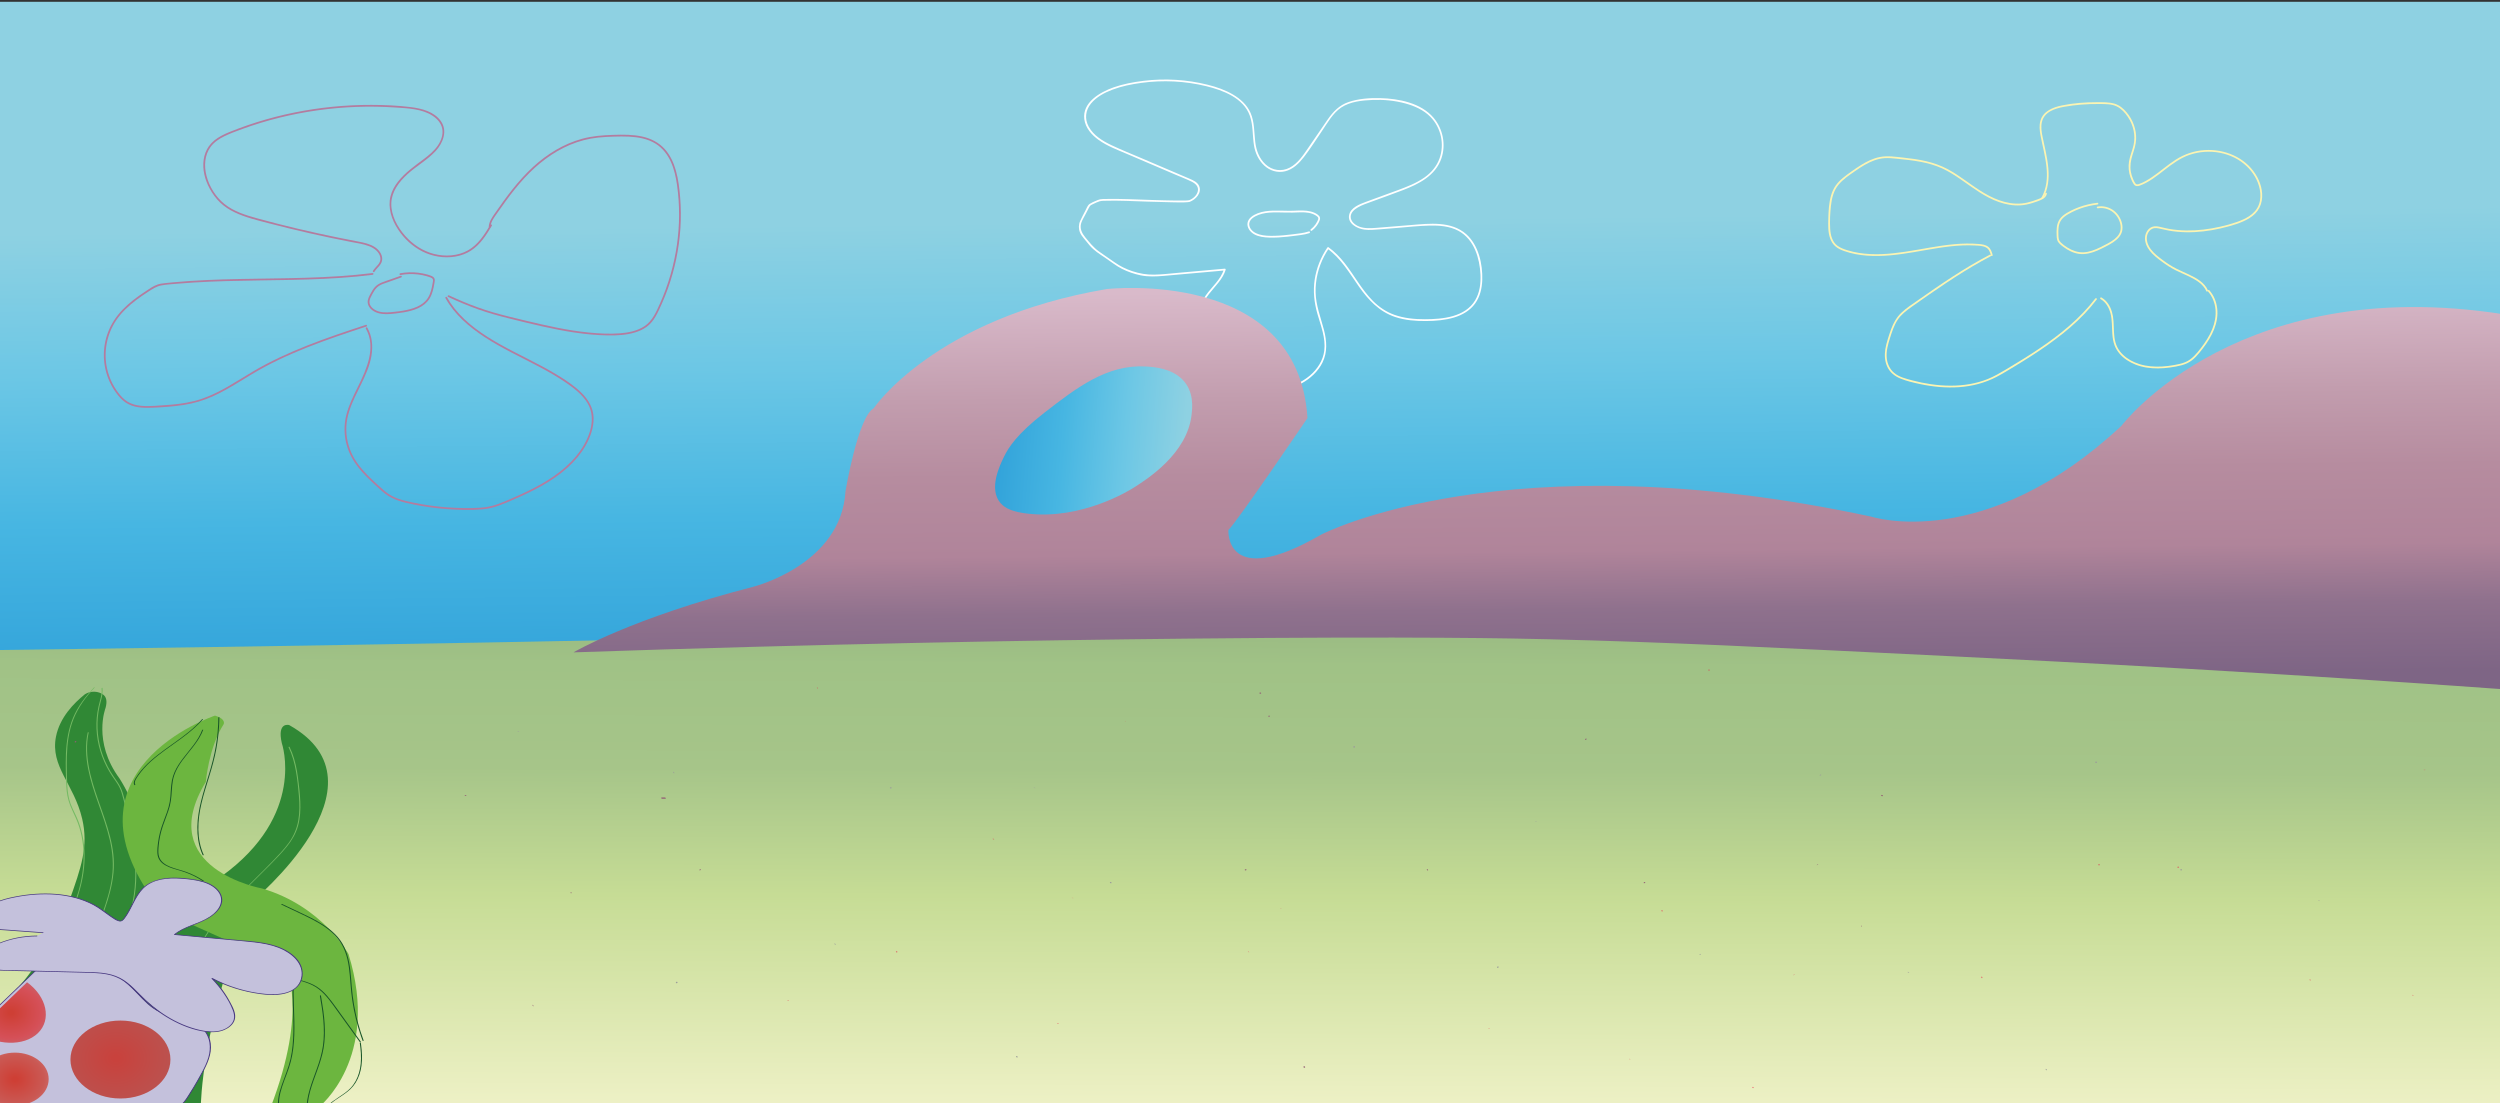 <?xml version="1.0" encoding="utf-8"?>
<!-- Generator: Adobe Illustrator 26.4.1, SVG Export Plug-In . SVG Version: 6.00 Build 0)  -->
<svg version="1.1" id="Capa_1" xmlns="http://www.w3.org/2000/svg" xmlns:xlink="http://www.w3.org/1999/xlink" x="0px" y="0px"
	 viewBox="0 0 7023.86 3100" style="enable-background:new 0 0 7023.86 3100;" xml:space="preserve">
<rect x="0" y="0" width="7023.86" height="3100" fill="#333333" stroke="none"/>
<style type="text/css">
	.st0{fill:#74BA63;}
	.st1{fill:#C3B4CA;}
	.st2{fill:#E61F46;}
	.st3{fill:url(#SVGID_1_);}
	.st4{fill:url(#SVGID_00000123404145402533260180000004315774073141408145_);}
	.st5{fill:#B37C9F;}
	.st6{fill:#FFFFFF;}
	.st7{fill:#FBF4B2;}
	.st8{fill:#FAF4B3;}
	.st9{fill:none;stroke:#FAF4B3;stroke-miterlimit:10;}
	.st10{fill:url(#SVGID_00000044873978523310397300000003970250229639018393_);}
	.st11{fill:url(#SVGID_00000183229735620289374680000014402455863329869979_);}
	.st12{fill:#308835;}
	.st13{fill:#6CB63F;}
	.st14{fill:#175427;}
	.st15{fill:#C4C1DC;}
	.st16{fill:#463780;}
	.st17{fill:url(#SVGID_00000168104430395656696900000016136788112586052483_);}
	.st18{fill:url(#SVGID_00000106115091710460000560000007536376515585041844_);}
	.st19{fill:url(#SVGID_00000180338998906242315400000014905908417194674365_);}
	.st20{fill:#9B9B9A;}
	.st21{fill:#925C74;}
	.st22{opacity:0.47;}
</style>
<g>
	<g>
		<path class="st0" d="M1948.45,1610.64c2.35,10.69,4.69,21.38,7.04,32.07c0.3,1.35,3.2,0.6,2.9-0.78
			c-2.35-10.69-4.69-21.38-7.04-32.07C1951.05,1608.52,1948.14,1609.27,1948.45,1610.64L1948.45,1610.64z"/>
	</g>
</g>
<g>
	<g>
		<path class="st1" d="M2107.7,1779.21c0.54,0,1.64-0.21,1.93-0.74c0.3-0.55-0.26-0.66-0.74-0.66c-0.54,0-1.64,0.21-1.93,0.74
			C2106.67,1779.1,2107.23,1779.21,2107.7,1779.21L2107.7,1779.21z"/>
	</g>
</g>
<g>
	<g>
		<path class="st2" d="M4333.27,1293.47c0.84,0,0.87-0.24,0.08-0.51c-1.08-0.36-2.35-0.56-3.49-0.56c-0.84,0-0.87,0.24-0.08,0.51
			C4330.85,1293.28,4332.13,1293.47,4333.27,1293.47L4333.27,1293.47z"/>
	</g>
</g>
<g>
	<linearGradient id="SVGID_1_" gradientUnits="userSpaceOnUse" x1="3523.82" y1="587.511" x2="3538.071" y2="1871.576">
		<stop  offset="0.024" style="stop-color:#8ED1E2"/>
		<stop  offset="0.336" style="stop-color:#6CC7E5"/>
		<stop  offset="0.662" style="stop-color:#47B6E2"/>
		<stop  offset="1" style="stop-color:#32A3DA"/>
	</linearGradient>
	<path class="st3" d="M7072.43,1932.97c-302.67-20.87-707.68-46.58-1186.1-70.47c-553.92-27.66-1236.07-61.72-2034.59-67.95
		c-726.61-5.67-865.93,17.03-2382.46,47.82c-629.98,12.79-1146.13,19.84-1486.33,23.81c0-620.39,0-1240.78,0-1861.18h7089.49
		C7072.43,647.66,7072.43,1290.31,7072.43,1932.97z"/>
	
		<linearGradient id="SVGID_00000177483711044097457930000015920871179115127223_" gradientUnits="userSpaceOnUse" x1="3531.587" y1="1311.983" x2="3525.099" y2="3225.476">
		<stop  offset="0.024" style="stop-color:#849E76"/>
		<stop  offset="0.291" style="stop-color:#A0C286"/>
		<stop  offset="0.445" style="stop-color:#A6C589"/>
		<stop  offset="0.631" style="stop-color:#C6DC95"/>
		<stop  offset="0.975" style="stop-color:#F2F3CB"/>
	</linearGradient>
	<path style="fill:url(#SVGID_00000177483711044097457930000015920871179115127223_);" d="M7072.43,3100.34H-17.06
		c0-424.65,0-849.3,0-1273.95c323.21-4.07,804.29-10.77,1388.07-21.38c1173.28-21.32,1846.2-41.81,2191.23-48.83
		c806.38-16.42,1975.62-3.19,3510.19,135.58C7072.43,2294.62,7072.43,2697.48,7072.43,3100.34z"/>
	<g>
		<g>
			<path class="st5" d="M1052.19,763.34c7.35-12.2,21.52-19.78,21.68-35.54c0.14-13.8-9.45-26.17-20.5-33.46
				c-14.01-9.24-31.01-12.72-47.23-15.83c-19.04-3.65-38.08-7.32-57.08-11.2c-76.06-15.55-151.78-33.28-226.62-53.94
				c-32.11-8.86-65.62-19.13-91.95-40.4c-24.39-19.7-42.45-48.72-50.29-79.01c-7.08-27.34-5.56-57.98,11.6-81.41
				c9.85-13.45,24-22.65,38.79-29.86c16.13-7.86,33.15-14.08,50-20.21c68.44-24.93,139.58-42.37,211.7-52.49
				c72.52-10.17,146.15-12.84,219.21-7.92c34.88,2.35,74.24,3.61,104.38,23.47c12.87,8.48,23.75,20.75,26.66,36.27
				c3.13,16.63-3.28,33.7-12.58,47.27c-10.03,14.63-24.07,26.24-38.06,36.9c-13.4,10.21-27.19,19.89-40.13,30.69
				c-23.55,19.66-46.61,43.72-54.5,74.26c-8.45,32.7,3.2,66.74,21.31,94.03c17.01,25.64,40.28,47.43,67.82,61.35
				c28.45,14.39,61.21,19.92,92.73,14.61c15.64-2.64,30.84-8.16,44.17-16.82c13.18-8.57,24.27-19.83,33.84-32.22
				c9.21-11.91,17.04-24.78,24.76-37.68c1.66-2.77-2.66-5.28-4.32-2.52c-16.32,27.27-33.95,55.35-62.33,71.47
				c-28.85,16.39-64.81,18.31-96.51,10.14c-31.24-8.06-59.03-26.62-80.32-50.64c-22.05-24.88-39.91-57.56-38.97-91.65
				c0.92-33.17,21.98-60.32,45.51-81.78c25.09-22.89,55.72-39.64,78.86-64.65c20.68-22.36,34.34-56.4,15.03-84
				c-19.03-27.19-54.29-35.84-85.3-39.71c-36.45-4.55-73.47-6.06-110.18-6.16c-36.74-0.1-73.49,1.7-110.06,5.37
				c-71.93,7.23-143.17,21.62-212.13,43.36c-17.25,5.44-34.35,11.33-51.28,17.69c-16.19,6.08-32.62,12.18-47.9,20.34
				c-13.68,7.31-26.14,16.74-35.18,29.47c-7.91,11.14-12.72,24.28-14.62,37.77c-3.93,27.8,3.55,56.57,16.85,80.97
				c7.84,14.38,17.53,27.9,29.35,39.29c11.76,11.34,25.59,20.23,40.28,27.29c31.26,15.03,65.64,23,99.04,31.71
				c37.78,9.86,75.71,19.1,113.79,27.74c37.91,8.6,75.95,16.59,114.11,23.97c17.31,3.35,35.33,5.67,51.84,12.15
				c14.21,5.58,29.28,16.47,31.26,32.84c1.92,15.91-13.6,24.15-20.84,36.16C1046.21,763.58,1050.53,766.1,1052.19,763.34
				L1052.19,763.34z"/>
		</g>
	</g>
	<g>
		<g>
			<path class="st5" d="M1378.09,637.23c0.9-14.31,10.35-26.4,18.25-37.72c7.86-11.27,15.78-22.49,23.88-33.59
				c16.63-22.77,34.08-44.99,53.24-65.72c36.08-39.04,78.7-72.5,127.95-93.23c25.22-10.61,51.81-17.55,79.02-20.46
				c15.12-1.62,30.33-2.25,45.53-2.7c13.46-0.4,26.94-0.59,40.39,0.06c26.28,1.27,53.38,5.83,76,20.04
				c19.41,12.19,33.46,30.71,42.77,51.44c9.23,20.53,13.97,42.85,17.09,65.04c3.91,27.88,5.77,56.05,5.68,84.2
				c-0.18,56.31-8.33,112.51-23.9,166.62c-7.89,27.43-17.67,54.33-29.26,80.42c-10.7,24.08-21.7,50.24-44.61,65.16
				c-20.53,13.37-45.72,18.06-69.78,19.79c-28.6,2.06-57.59,0.47-86.09-2.33c-60.67-5.96-120.24-19.62-179.39-33.87
				c-29.86-7.2-59.79-14.21-89.29-22.8c-28.66-8.35-56.74-18.54-84.27-30.04c-13.43-5.61-26.73-11.54-39.94-17.67
				c-2.9-1.35-5.44,2.96-2.52,4.32c27.42,12.73,55.28,24.55,83.76,34.72c29.34,10.48,59.34,18.73,89.57,26.23
				c60.53,15,121.31,30.18,183.06,39.28c30.67,4.52,61.59,7.49,92.6,7.92c25.82,0.36,52.3-0.81,77.13-8.57
				c11.48-3.59,22.65-8.66,32.31-15.89c10.34-7.74,18.31-17.75,24.73-28.9c7.21-12.53,13.17-25.87,18.93-39.11
				c5.69-13.06,10.95-26.29,15.74-39.7c19.42-54.28,31.27-111.26,34.97-168.8c1.85-28.88,1.64-57.89-0.68-86.74
				c-2.02-25.12-5.04-50.54-11.85-74.86c-6.11-21.78-15.6-42.97-30.65-60.08c-16.63-18.91-39.17-30.49-63.54-35.96
				c-26.87-6.03-54.72-5.7-82.08-4.83c-29.67,0.94-59.22,3.19-87.94,11.14c-51.13,14.14-97.48,42.63-136.47,78.22
				c-42.58,38.87-76.58,85.79-109.33,132.93c-7.57,10.89-15.14,22.42-16,36.03C1372.89,640.45,1377.89,640.43,1378.09,637.23
				L1378.09,637.23z"/>
		</g>
	</g>
	<g>
		<g>
			<path class="st5" d="M1027.83,923.28c29.91,53.07,2.01,114.18-22.26,163.35c-12.87,26.06-26.16,52.41-32.99,80.83
				c-6.67,27.78-6.06,56.92,1.88,84.38c7.99,27.65,23.25,51.94,42.2,73.39c10.03,11.35,20.9,21.93,32,32.23
				c10.77,9.99,21.49,20.29,33.08,29.35c23.61,18.46,52.96,25.08,81.76,30.87c31.3,6.29,63.01,10.58,94.85,12.86
				c32.23,2.31,65.23,3.44,97.45,0.4c15.51-1.46,30.48-4.89,45.13-10.16c14.33-5.16,28.32-11.33,42.29-17.39
				c54.05-23.46,108.21-50.27,152.11-90.29c19.43-17.71,36.81-38.03,49.86-60.92c13.34-23.4,23.06-50.67,22.55-77.89
				c-0.52-28.09-14.78-51.73-34.36-70.97c-20.34-19.99-44.76-36-69.06-50.72c-51.56-31.23-106.82-55.65-159.33-85.16
				c-47.33-26.6-94-57.94-128.11-100.84c-7.87-9.89-14.91-20.43-21.01-31.49c-1.56-2.82-5.88-0.3-4.32,2.52
				c25.42,46.04,66.63,81.02,110.09,109.46c48.53,31.76,101.4,55.92,152.54,83.03c26.05,13.81,51.76,28.4,76.08,45.12
				c22.41,15.41,45.29,32.83,59.78,56.31c30.25,49.03,1.23,110.99-31.88,150.62c-36.75,43.99-86.82,74.28-137.91,98.9
				c-13.43,6.47-27.03,12.59-40.71,18.51c-13.97,6.05-27.96,12.23-42.35,17.24c-15.19,5.29-30.69,8.4-46.74,9.57
				c-15.77,1.15-31.66,1.23-47.47,1.03c-31.98-0.4-63.95-2.81-95.61-7.29c-15.78-2.23-31.49-4.97-47.09-8.2
				c-14.42-2.99-28.9-6.2-42.78-11.2c-14.06-5.06-26.53-12.42-37.91-22.09c-11.24-9.55-22.1-19.65-32.82-29.78
				c-21.08-19.93-41.36-41.45-54.98-67.31c-13.39-25.4-20.02-54.22-18.7-82.93c1.33-28.97,11.57-56.36,23.67-82.4
				c23.04-49.55,55.61-101.19,47.8-158.32c-1.79-13.08-5.94-25.63-12.42-37.13C1030.57,917.95,1026.25,920.47,1027.83,923.28
				L1027.83,923.28z"/>
		</g>
	</g>
	<g>
		<g>
			<path class="st5" d="M1028.1,912.6c-55.35,18.17-110.64,36.65-164.83,58.09c-52.83,20.91-104.6,44.68-153.56,73.61
				c-46.5,27.47-91.51,58.83-143.08,76.28c-28.05,9.49-57.3,13.92-86.71,16.51c-14.52,1.28-29.08,2.24-43.63,3.09
				c-13.37,0.78-26.82,1.26-40.17-0.06c-12.95-1.28-25.94-4.49-37.17-11.24c-11.35-6.81-20.39-16.87-28.17-27.44
				c-14.28-19.4-24.43-41.66-29.74-65.15c-10.58-46.8-1.26-96.98,25.66-136.73c14.94-22.06,34.84-40.53,55.97-56.57
				c10.78-8.18,21.97-15.81,33.37-23.1c11.64-7.45,23.05-15.32,36.87-17.9c14.97-2.79,30.52-3.57,45.68-4.88
				c15.14-1.31,30.3-2.41,45.47-3.35c30.61-1.89,61.25-3.12,91.9-3.99c61.16-1.73,122.35-2.04,183.52-3.36
				c61.03-1.31,122.08-3.62,182.86-9.39c14.88-1.41,29.74-3.04,44.57-4.89c3.15-0.39,3.19-5.4,0-5
				c-61.95,7.73-124.32,11.3-186.69,13.22c-62.32,1.92-124.68,2.23-187.01,3.51c-62.47,1.28-124.96,3.53-187.19,9.37
				c-7.63,0.72-15.25,1.47-22.86,2.31c-6.82,0.76-13.73,1.61-20.27,3.8c-12.83,4.29-24.46,12.94-35.68,20.31
				c-22.64,14.86-44.58,31.26-63.31,50.91c-17.31,18.16-31.25,39.06-40.27,62.53c-8.51,22.15-12.5,46.05-11.8,69.76
				c0.7,23.68,6.09,47.08,15.76,68.7c4.96,11.09,11.08,21.66,18.22,31.48c7.51,10.34,15.99,20.14,26.54,27.49
				c21.81,15.21,49.8,16.18,75.43,15.07c29.61-1.28,59.48-3.3,88.77-7.87c28.29-4.41,55.47-12.56,81.58-24.28
				c25.08-11.26,48.84-25.19,72.3-39.47c24.02-14.62,47.88-29.46,72.65-42.79c25.47-13.7,51.59-26.15,78.1-37.7
				c54.53-23.74,110.67-43.6,167.04-62.46c13.73-4.59,27.47-9.13,41.23-13.64C1032.48,916.43,1031.17,911.6,1028.1,912.6
				L1028.1,912.6z"/>
		</g>
	</g>
	<g>
		<g>
			<path class="st5" d="M1125.93,774.75c-8.96,3.16-17.91,6.32-26.87,9.48c-8.55,3.02-17.21,5.82-25.64,9.16
				c-7.66,3.04-14.63,7.03-20.18,13.21c-5.08,5.66-8.83,12.32-12.4,18.99c-3.94,7.39-8.36,15.43-7.83,24.09
				c0.42,6.8,3.74,12.95,8.41,17.8c11.28,11.71,28.01,15.15,43.68,15.18c8.74,0.02,17.45-0.92,26.12-1.91
				c7.38-0.84,14.75-1.8,22.08-3.03c14.32-2.41,28.6-5.87,41.83-12.01c12.82-5.95,24.26-14.79,31.76-26.91
				c8.17-13.2,11.22-28.68,13.73-43.78c0.65-3.89,1.68-8.19,0.21-12.02c-1.43-3.72-4.67-6.05-8.21-7.58
				c-7.65-3.31-16-5.4-24.15-7.07c-16.96-3.46-34.47-4.32-51.68-2.43c-4.22,0.47-8.42,1.08-12.59,1.86
				c-1.33,0.25-2.08,1.85-1.75,3.08c0.38,1.39,1.74,1.99,3.08,1.75c16.14-3,32.74-3.44,49.04-1.49c8.11,0.97,16.15,2.61,24,4.83
				c3.77,1.07,7.57,2.2,11.21,3.66c2.85,1.14,5.95,2.82,6.63,6.07c0.69,3.31-0.47,7.14-1.02,10.4c-0.61,3.61-1.27,7.21-2.03,10.79
				c-1.51,7.12-3.41,14.25-6.36,20.93c-2.91,6.59-6.77,12.72-11.76,17.94c-4.35,4.55-9.36,8.35-14.78,11.53
				c-11.65,6.85-24.79,10.81-37.94,13.61c-14.33,3.05-29,4.88-43.59,6.12c-15.43,1.31-32.27,1.44-45.99-6.78
				c-5.38-3.22-10.23-7.65-13.01-13.36c-3.08-6.33-2.07-13.14,0.57-19.45c1.54-3.68,3.5-7.19,5.38-10.7
				c1.7-3.15,3.44-6.28,5.38-9.29c3.94-6.11,8.81-11.56,15.14-15.26c7.03-4.1,15.01-6.45,22.65-9.14
				c8.56-3.02,17.13-6.04,25.69-9.06c4.16-1.47,8.33-2.94,12.49-4.41c1.27-0.45,2.12-1.71,1.75-3.08
				C1128.67,775.27,1127.21,774.3,1125.93,774.75L1125.93,774.75z"/>
		</g>
	</g>
	<g>
		<g>
			<g>
				<path class="st6" d="M3342.25,567.3c16.73-6.28,35.14-25.33,26.83-44.61c-4.74-10.99-16.65-16.15-26.94-20.57
					c-14.43-6.21-28.89-12.35-43.34-18.52c-30.27-12.94-60.53-25.88-90.8-38.81c-28.32-12.1-57.07-23.51-84.89-36.71
					c-25.06-11.9-50.78-27.28-64.46-52.4c-11.76-21.6-9.05-45.83,6.45-64.69c15.25-18.54,37.85-30.51,59.94-38.9
					c26.19-9.95,54.25-15.51,81.94-19.27c60.39-8.2,122.48-5.2,181.71,9.23c47.27,11.51,104.99,33.07,122.75,83.2
					c9.5,26.81,7.18,55.84,11.72,83.56c3.44,21.02,13.01,41.54,28.73,56.19c15.83,14.75,37.36,21.43,58.62,16.28
					c22.23-5.38,39.28-22.35,52.82-39.89c18.1-23.46,33.99-48.83,50.73-73.27c15.74-22.99,30.55-50.39,54.31-66.16
					c25.11-16.66,58.95-19.98,88.31-21.18c30.8-1.25,62.02,1.79,91.8,9.88c25.61,6.97,51.08,18.22,69.96,37.36
					c15.16,15.36,25.53,35.02,29.99,56.11c4.26,20.14,2.96,41.37-3.94,60.77c-7.96,22.39-23.38,40.44-42.73,53.93
					c-22.56,15.73-48.5,25.77-74.14,35.25c-30.18,11.16-60.45,22.06-90.62,33.24c-17.21,6.38-41.99,15.87-46.49,36.16
					c-5.43,24.52,22.54,38.93,42.48,41.6c14.18,1.9,28.53,0.46,42.71-0.69c16.29-1.33,32.58-2.65,48.87-3.98
					c30.55-2.49,61.21-5.93,91.86-6.63c27.44-0.63,56.3,1.51,80.94,14.69c21.88,11.7,37.56,31.42,47.21,54.01
					c9.24,21.61,13.7,45.55,14.83,68.95c1.19,24.66-1.98,50.43-14.79,71.99c-28.26,47.57-91.71,53.44-141.55,53.49
					c-28.91,0.03-58.27-2.71-85.66-12.49c-23.08-8.24-43.43-22.08-60.64-39.43c-31.18-31.45-51.82-71.29-79.07-105.87
					c-13.16-16.71-27.93-32.01-45.19-44.51c-1.14-0.83-2.73-0.13-3.42,0.9c-18.26,27.13-30.7,58.04-35.5,90.43
					c-4.83,32.61-1.25,64.54,7.79,96.07c9.58,33.44,23.61,67.8,19.21,103.27c-3.47,27.93-19.75,52.36-40.92,70.25
					c-48.77,41.22-117.82,45.72-176.01,23.65c-60.61-22.98-105.39-74.3-122.12-136.7c-8.44-31.47-12.99-68.98,3.34-98.65
					c13.73-24.96,36.74-43.26,50.84-67.97c3.23-5.67,5.87-11.63,7.8-17.86c0.45-1.45-0.81-3.31-2.41-3.16
					c-44.43,3.95-88.86,7.91-133.3,11.86c-21.66,1.93-43.4,4.53-65.16,4.91c-21.22,0.37-41.31-3.12-61.42-9.77
					c-17.43-5.77-33.98-13.78-48.99-24.39c-15.1-10.68-30.69-20.8-45.62-31.71c-14.98-10.94-25.98-25.04-37.68-39.23
					c-9.29-11.27-15.87-24.54-11.35-39.54c2.43-8.07,7.52-15.97,11.35-23.43c2.59-5.06,5.22-10.09,7.92-15.09
					c1.71-3.18,3.28-6.97,5.56-9.8c2.24-2.77,7.06-4.6,10.43-6.21c5.46-2.6,11.11-5.27,16.91-7.02c3.97-1.2,8.23-1.18,12.42-1.32
					c40.95-1.33,82.18,1.16,123.1,2.41c22.64,0.69,45.28,1.4,67.92,1.8c14.58,0.26,29.44,0.95,43.99-0.33
					C3338.89,567.83,3340.6,567.67,3342.25,567.3c3.14-0.7,1.81-5.53-1.33-4.82c-4.09,0.92-8.74,0.83-13.03,0.94
					c-8.04,0.2-16.09,0.14-24.13,0.05c-22.71-0.26-45.41-0.96-68.11-1.64c-43.6-1.31-87.42-3.83-131.05-2.8
					c-4.64,0.11-9.52,0.06-14.09,1c-4.23,0.88-8.33,2.84-12.28,4.53c-5.63,2.4-11.57,4.82-16.69,8.23
					c-5.89,3.93-8.9,12.84-12.06,18.84c-5.13,9.73-10.25,19.5-14.82,29.51c-4.42,9.68-4.54,21.72-0.57,31.6
					c2.41,6,6.3,11.17,10.35,16.15c5.67,6.98,11.32,14.03,17.14,20.87c11.91,13.98,27.38,23.85,42.56,33.87
					c15.98,10.54,30.64,22.86,47.81,31.54c16.66,8.42,34.87,14.69,53.15,18.44c21.14,4.33,42.88,3.27,64.24,1.49
					c45.79-3.8,91.54-8.13,137.31-12.2c11.48-1.02,22.96-2.04,34.44-3.06c-0.8-1.05-1.61-2.11-2.41-3.16
					c-8.91,28.66-33.45,48.63-50.38,72.41c-9.17,12.88-15.62,26.91-17.93,42.65c-2.41,16.44-1.07,33.32,1.54,49.65
					c10.08,63.16,47.87,120.21,104.48,150.81c55.11,29.78,124.64,35.41,180.62,4.8c24.38-13.33,46.1-33.26,58.54-58.37
					c14.44-29.16,12.13-61.1,4.17-91.8c-9.12-35.19-22.71-68.77-23.46-105.61c-0.71-34.9,7.69-69.76,23.74-100.73
					c4.01-7.74,8.51-15.21,13.37-22.44c-1.14,0.3-2.28,0.6-3.42,0.9c37.83,27.39,61.41,68.24,87.74,105.77
					c26.33,37.52,57.4,70.99,102.04,85.83c28,9.31,57.97,11.67,87.32,11.37c26.32-0.27,53.17-2.28,78.47-9.97
					c23.04-7,44.51-19.3,58.84-39.07c13.91-19.19,19.41-43.04,20.15-66.41c1.42-44.74-10.34-97.59-45-128.51
					c-41.98-37.45-103.4-29.96-155.01-25.76c-32.83,2.67-65.66,5.52-98.51,8.01c-15.57,1.18-32.16,2.09-47.04-3.53
					c-11.57-4.37-24.8-14.72-24.1-28.44c0.61-11.99,10.96-20.21,20.55-25.76c11.75-6.8,24.8-11,37.49-15.66
					c29.52-10.83,59.18-21.34,88.54-32.59c44.95-17.23,91.71-40.72,108.29-89.29c13.18-38.63,4.39-82.83-21.87-113.93
					c-35.4-41.91-97.69-53.99-149.84-55.35c-29.64-0.77-61.43,1.46-89.66,11.17c-25.8,8.88-43.02,27.15-58.26,49.04
					c-18.33,26.33-36.27,52.94-54.4,79.41c-14.32,20.91-29.21,43.76-52.34,55.84c-22.49,11.75-48.81,7.91-67.43-9.11
					c-18.08-16.53-26.47-39.67-29.23-63.48c-3.17-27.32-1.94-55.83-13.23-81.52c-9.81-22.32-28.44-39.15-49.13-51.36
					c-22.04-13.02-46.62-21.45-71.36-27.65c-29.06-7.28-58.83-11.8-88.74-13.65c-30.48-1.89-61.15-0.98-91.46,2.74
					c-28.46,3.49-57.3,8.83-84.38,18.46c-37.55,13.36-87.93,42.07-81.97,89.18c3.11,24.57,20.91,44.58,40.36,58.46
					c24.36,17.38,53.14,27.95,80.47,39.63c30.61,13.09,61.22,26.17,91.83,39.26c15.13,6.47,30.27,12.94,45.4,19.41
					c14.4,6.16,29.21,11.76,43.27,18.67c11,5.41,20.81,14.04,17.52,27.43c-2.89,11.77-13.44,20.82-24.4,24.94
					C3337.94,563.6,3339.23,568.43,3342.25,567.3L3342.25,567.3z"/>
			</g>
		</g>
		<g>
			<g>
				<path class="st6" d="M3685.98,647.94c5.73-4.46,10.74-9.76,14.84-15.75c1.93-2.82,3.63-5.79,5.06-8.89
					c1.61-3.48,3.34-7.28,2.78-11.21c-0.55-3.93-3.49-6.74-6.5-9.03c-2.76-2.1-5.79-3.83-8.96-5.25
					c-6.88-3.07-14.22-4.75-21.68-5.62c-16.38-1.91-32.97,0.19-49.4,0.1c-15.1-0.08-30.19-0.96-45.29-0.5
					c-14.56,0.44-29.37,2.11-43.04,7.37c-6.62,2.55-13.02,5.79-18.49,10.37c-4.97,4.16-9.19,9.81-10.26,16.34
					c-2.18,13.3,7.03,25.57,18.04,31.96c12.98,7.54,28.53,9.2,43.25,9.66c17.05,0.53,34.11-0.7,51.05-2.53
					c8.52-0.92,17.02-1.99,25.53-3.07c8.13-1.03,16.28-2.02,24.3-3.74c3.89-0.84,7.73-1.86,11.5-3.14c3.03-1.03,1.73-5.86-1.33-4.82
					c-7.43,2.52-15.13,4.01-22.88,5.16c-7.93,1.17-15.9,2.11-23.85,3.08c-16.19,1.98-32.44,3.68-48.75,4.09
					c-14.74,0.37-30.13,0.28-44.38-3.96c-11.61-3.46-23.55-10.85-27.04-23.2c-1.55-5.49-0.69-11.04,2.42-15.82
					c3.36-5.17,8.64-8.91,14-11.79c12.01-6.46,25.72-9.25,39.2-10.37c14.34-1.19,28.75-0.64,43.12-0.3
					c7.28,0.17,14.56,0.31,21.84,0.15c8.11-0.17,16.2-0.71,24.31-0.78c14.23-0.12,29.54,1.2,41.78,9.17
					c2.35,1.53,5.33,3.49,6.35,6.23c1.12,3.03-0.92,6.77-2.19,9.46c-2.88,6.05-6.75,11.58-11.4,16.4c-2.32,2.41-4.83,4.63-7.47,6.69
					c-1.07,0.83-0.87,2.66,0,3.54C3683.5,648.99,3684.92,648.77,3685.98,647.94L3685.98,647.94z"/>
			</g>
		</g>
	</g>
	<g>
		<g>
			<g>
				<path class="st7" d="M5739.71,558.18c30.17-54.23,10.47-117.48-1.05-174.01c-2.74-13.43-5-27.69-1.89-41.26
					c3.12-13.63,12.13-23.88,24.18-30.56c11.68-6.48,24.93-9.79,37.97-12.21c16.47-3.06,33.19-5.01,49.88-6.32
					c16.74-1.31,33.54-1.85,50.33-1.61c15.91,0.23,33.61-0.26,48.24,6.94c12.85,6.33,23.2,17.79,31.06,29.55
					c7.67,11.49,13.16,24.34,16,37.87c2.82,13.48,2.89,27.58-0.05,41.05c-3.4,15.63-10.38,30.29-12.85,46.15
					c-2.3,14.7-0.93,29.88,3.92,43.95c2.36,6.84,5.42,13.73,9.46,19.75c3.97,5.92,9.71,6.59,16.15,4.3
					c25.71-9.17,47.71-26.73,69-43.27c22.15-17.21,44.85-34.37,71.71-43.48c54.2-18.37,118.82-7.84,160.69,32.33
					c18.25,17.51,31.87,40.15,36.59,65.15c2.66,14.08,2.35,28.98-2.67,42.52c-4.92,13.26-14.64,23.8-26.22,31.64
					c-11.5,7.78-24.42,13.22-37.51,17.7c-14.54,4.97-29.44,9.01-44.42,12.45c-31.48,7.22-63.76,11.26-96.08,10.72
					c-16.3-0.27-32.59-1.71-48.64-4.58c-7.78-1.39-15.42-3.25-23.1-5.11c-7.21-1.75-14.89-3.15-22.17-0.98
					c-12.78,3.81-20.4,16.4-21.61,29.14c-1.34,14.04,4.74,27.71,13.22,38.56c9.29,11.88,21.43,21.16,33.45,30.1
					c12.41,9.22,25.26,17.75,39.11,24.68c22.03,11.02,46.2,19.07,66.01,34.06c8.67,6.56,15.99,14.69,20.43,24.68
					c1.3,2.93,5.61,0.39,4.32-2.52c-9.68-21.8-31.88-34.11-52.44-43.9c-11.49-5.47-23.22-10.41-34.63-16.05
					c-13.93-6.89-26.88-15.36-39.36-24.59c-12.33-9.11-25.01-18.68-34.2-31.12c-8.75-11.84-14.29-27.53-9.05-42
					c2.28-6.3,6.76-11.91,12.82-14.92c7.56-3.77,16.08-1.97,23.88-0.04c15.55,3.86,31.21,6.75,47.18,8.24
					c32.21,3.01,64.75,0.98,96.6-4.44c16-2.72,31.86-6.32,47.5-10.67c13.94-3.88,27.81-8.21,41.04-14.1
					c12.19-5.42,24.02-12.33,33.47-21.87c9.86-9.95,16.28-22.65,18.58-36.46c4.3-25.86-3.81-52.86-17.75-74.6
					c-30.55-47.65-87.5-70.96-142.91-67.33c-29.02,1.9-56.35,11.19-80.87,26.72c-23.44,14.84-44,33.68-67.01,49.13
					c-11.48,7.71-24,15.42-37.23,19.71c-3.87,1.26-7.06,1.3-9.56-2.33c-2.29-3.32-4.14-7.08-5.82-10.73
					c-3.24-7.04-5.51-14.54-6.81-22.17c-2.73-16-0.11-31.41,4.74-46.71c4.6-14.48,9.49-28.64,10.13-43.97
					c1.15-27.46-8.94-54.64-26.53-75.58c-9.26-11.02-20.55-20.6-34.6-24.63c-15.45-4.43-32.46-3.98-48.39-3.99
					c-33.02-0.04-66.68,2.39-99.06,9.09c-25.02,5.17-52.77,15.95-60.32,43.03c-3.68,13.18-2.23,27.2,0.18,40.47
					c2.7,14.84,6.29,29.52,9.36,44.29c6.14,29.47,11.51,60.17,7.11,90.29c-2.12,14.51-6.67,28.52-13.81,41.34
					C5733.82,558.47,5738.14,560.99,5739.71,558.18L5739.71,558.18z"/>
			</g>
		</g>
		<g>
			<g>
				<path class="st7" d="M5901.63,840.15c15.09,8.91,23.86,24.32,28.07,40.94c4.8,18.96,3.48,38.62,5,57.96
					c0.84,10.65,2.49,21.35,6.33,31.38c3.25,8.5,7.96,16.25,13.86,23.17c11.89,13.96,27.93,24,44.86,30.71
					c19.99,7.93,41.75,10.88,63.16,10.75c11.37-0.07,22.71-1.03,33.97-2.59c11.12-1.54,22.31-3.48,33.14-6.49
					c10.25-2.85,19.83-7.18,28.28-13.69c7.98-6.15,14.76-13.61,21.13-21.37c13.38-16.31,25.89-33.58,35.27-52.54
					c8.83-17.83,14.83-37.21,15.25-57.22c0.4-18.93-4.14-38.1-14.24-54.22c-2.54-4.06-5.43-7.9-8.57-11.5
					c-2.12-2.43-5.64,1.12-3.54,3.54c12.23,14.04,19.29,31.93,20.95,50.41c1.71,19.12-2.11,38.07-9.32,55.76
					c-7.75,19.01-19.21,36.41-31.69,52.62c-12.03,15.62-25.16,31.93-43.88,39.67c-10.04,4.16-20.89,6.29-31.54,8.21
					c-10.95,1.97-21.99,3.37-33.09,4.02c-21.56,1.26-43.53-0.28-64.23-6.74c-17.1-5.33-33.52-14.05-46.46-26.56
					c-6.05-5.85-11.27-12.52-15.19-19.99c-4.7-8.95-7.25-18.88-8.58-28.86c-2.62-19.67-0.88-39.69-4.26-59.28
					c-2.84-16.5-9.32-33.06-21.79-44.69c-3.16-2.94-6.65-5.53-10.36-7.72C5901.37,834.19,5898.85,838.51,5901.63,840.15
					L5901.63,840.15z"/>
			</g>
		</g>
		<g>
			<g>
				<path class="st7" d="M5590.23,715.74c-35.71,18.66-70.27,39.41-104.08,61.3c-33.57,21.74-66.42,44.57-99.16,67.52
					c-15.4,10.79-31.51,21.14-45.14,34.18c-13.42,12.83-22.17,28.57-28.6,45.84c-3.4,9.13-6.39,18.44-9.28,27.75
					c-3.01,9.67-5.7,19.48-7.2,29.51c-2.49,16.7-1.42,33.8,5.97,49.2c7.56,15.77,20.97,26.1,36.91,32.59
					c17.14,6.97,35.66,11.31,53.71,15.18c36.22,7.77,73.58,11.53,110.6,8.94c36.86-2.57,72.68-11.8,105.48-28.96
					c17.11-8.95,33.59-19.15,50.11-29.13c16.05-9.7,31.99-19.56,47.76-29.71c30.94-19.92,61.2-40.98,89.85-64.1
					c27.96-22.57,54.38-47.18,77.71-74.55c5.54-6.5,10.89-13.16,16.07-19.96c1.95-2.56-2.39-5.05-4.32-2.52
					c-21.23,27.87-45.84,53.05-72.21,76.06c-27,23.56-55.87,44.89-85.56,64.91c-30.21,20.37-61.29,39.39-92.61,58
					c-16.73,9.94-33.6,19.83-51.7,27.11c-16.28,6.54-33.29,11.2-50.57,14.23c-35.86,6.27-72.86,5.52-108.81,0.33
					c-17.99-2.6-35.82-6.32-53.39-10.99c-17.06-4.53-36-9.06-49.84-20.63c-12.39-10.36-19.42-25.81-21.04-41.72
					c-1.95-19.17,3.33-38.15,9.1-56.24c5.61-17.56,11.13-35.62,21.41-51.12c10.18-15.36,25.14-26.62,39.99-37.14
					c31.73-22.48,63.64-44.73,96.01-66.28c32.52-21.65,65.64-42.45,99.77-61.47c8.47-4.72,17.01-9.33,25.61-13.82
					C5595.61,718.57,5593.08,714.25,5590.23,715.74L5590.23,715.74z"/>
			</g>
		</g>
		<g>
			<g>
				<path class="st7" d="M5745.66,543.94c-0.93,8.34-11.52,12.57-18.26,15.14c-10.39,3.95-21.02,7.64-31.86,10.13
					c-20.97,4.81-42.73,3.47-63.44-1.92c-41-10.67-75.25-35.45-109.28-59.57c-16.62-11.78-33.46-23.36-51.5-32.89
					c-18.81-9.94-38.79-17.08-59.49-21.92c-21.28-4.98-43-7.8-64.7-10.13c-21.71-2.33-44-5.9-65.68-1.65
					c-19.56,3.83-37.66,12.98-54.41,23.52c-8.5,5.35-16.74,11.1-24.96,16.87c-8.38,5.9-16.74,11.85-24.57,18.47
					c-7.59,6.41-14.64,13.51-20.34,21.68c-5.83,8.36-9.94,17.82-12.76,27.58c-5.94,20.58-7.07,42.78-7.65,64.08
					c-0.51,18.74-1.28,39.11,5.31,56.99c2.98,8.09,7.57,15.56,14.04,21.33c7.33,6.54,16.41,10.62,25.6,13.84
					c40.82,14.34,85.2,15.6,127.92,11.97c45.26-3.84,89.7-13.49,134.52-20.49c23.26-3.63,46.68-6.52,70.22-7.45
					c11.64-0.46,23.31-0.43,34.95,0.22c9.9,0.56,21.27,0.63,30.26,5.35c8.68,4.55,11.63,13.58,14.03,22.45
					c0.84,3.1,5.66,1.79,4.82-1.33c-2.27-8.39-5.07-17.11-12.16-22.71c-7.4-5.84-17.19-7.14-26.29-7.97
					c-23.24-2.12-46.66-1.51-69.87,0.6c-45.93,4.18-91.01,14.19-136.55,21.04c-43.28,6.51-87.91,10.36-131.38,3.28
					c-10.64-1.73-21.17-4.13-31.48-7.28c-9.82-3.01-19.82-6.52-28.15-12.68c-14.95-11.07-19.46-29.81-20.55-47.44
					c-1.35-21.88-0.25-44.24,2.23-66.01c2.34-20.56,7.49-41.23,20.82-57.57c13.01-15.95,30.71-27.56,47.47-39.18
					c16.61-11.51,33.86-22.68,52.99-29.54c9.49-3.4,19.4-5.74,29.48-6.42c11.44-0.78,22.9,0.5,34.27,1.62
					c22.08,2.19,44.19,4.47,66.02,8.58c21.17,3.99,42.09,9.72,61.69,18.76c18.73,8.64,36.15,19.8,53.06,31.54
					c33.85,23.49,66.55,48.96,105.89,62.73c19.58,6.86,40.49,10.76,61.29,9.36c10.9-0.73,21.56-3.03,31.97-6.27
					c9.34-2.91,19.11-5.88,27.83-10.38c6.66-3.44,12.76-8.47,13.64-16.34C5751.01,540.75,5746.01,540.78,5745.66,543.94
					L5745.66,543.94z"/>
			</g>
		</g>
		<g>
			<g>
				<path class="st8" d="M5892.92,569.73c-17.64,2.01-35.02,6.02-51.69,12.16c-8.22,3.03-16.27,6.55-24.06,10.56
					c-7.57,3.9-15.05,8.19-21.58,13.7c-6.36,5.37-11.19,12.06-14.02,19.9c-2.73,7.56-3.5,15.72-3.59,23.71
					c-0.05,4,0.08,8,0.24,11.99c0.17,4.31,0.32,8.75,1.68,12.88c2.7,8.24,10.13,13.7,16.78,18.72
					c13.15,9.94,28.28,17.75,44.78,19.94c17.81,2.36,35.35-2.53,51.6-9.5c8.01-3.44,15.79-7.39,23.54-11.39
					c6.83-3.52,13.61-7.18,20-11.44c12.4-8.27,24.01-19.5,26.18-34.94c2.28-16.29-4.28-33.62-14.87-45.89
					c-10.69-12.39-26.52-19.86-42.84-20.59c-4.1-0.18-8.19,0.13-12.24,0.84c-1.33,0.23-2.08,1.86-1.75,3.08
					c0.39,1.4,1.74,1.98,3.08,1.75c14.81-2.6,31,1.81,42.7,11.21c11.59,9.31,19.47,23.42,21.09,38.24c0.85,7.8-0.26,15.6-4.15,22.49
					c-3.31,5.85-8.09,10.68-13.3,14.86c-5.62,4.5-11.85,8.23-18.14,11.69c-6.88,3.79-13.9,7.36-20.97,10.79
					c-14.96,7.27-30.95,13.76-47.78,14.39c-16.11,0.61-31.39-4.82-44.92-13.28c-6.5-4.07-13-8.69-18.47-14.09
					c-2.79-2.75-4.93-5.83-5.91-9.66c-0.99-3.87-1-7.93-1.15-11.9c-0.55-14.75-0.45-30.95,9.04-43.18
					c4.83-6.23,11.44-10.85,18.16-14.83c7.1-4.21,14.52-7.91,22.09-11.18c15.46-6.68,31.8-11.41,48.39-14.28
					c4.01-0.69,8.04-1.27,12.08-1.73c1.34-0.15,2.5-1.04,2.5-2.5C5895.42,571,5894.27,569.58,5892.92,569.73L5892.92,569.73z"/>
			</g>
		</g>
	</g>
	<path class="st9" d="M3818.29,1892.69"/>
	
		<linearGradient id="SVGID_00000074430366774998139710000002974201239105133205_" gradientUnits="userSpaceOnUse" x1="4336.313" y1="786.008" x2="4347.084" y2="1906.986">
		<stop  offset="0.024" style="stop-color:#D9BACA"/>
		<stop  offset="0.291" style="stop-color:#C29DAE"/>
		<stop  offset="0.483" style="stop-color:#B68C9F"/>
		<stop  offset="0.68" style="stop-color:#B0849A"/>
		<stop  offset="0.827" style="stop-color:#8F718D"/>
		<stop  offset="1" style="stop-color:#7E6585"/>
	</linearGradient>
	<path style="fill:url(#SVGID_00000074430366774998139710000002974201239105133205_);" d="M1611.25,1832.85
		c0,0,162.04-96.08,504.06-184.02c0,0,248.48-61.29,260.17-269.14c0,0,35.08-208.8,78.93-232.31c0,0,169.55-252.67,654.81-335.28
		c0,0,537.88-61.29,564.19,362.4c0,0-198.78,293.12-222.17,314.44c0,0-11.69,170.54,260.17,13.32c0,0,517.42-271.8,1546.41-50.63
		c0,0,318.37,103.92,702.91-255.81c0,0,336.29-445.01,1111.7-306.44v1049.9c-209.38-15.16-533.1-37.55-933.04-60.69
		c-278.27-16.1-490.73-26.63-655.46-34.76c-531.73-26.23-810.07-39.96-1131-47.78c-97.99-2.39-372.44-8.42-1015.81-1.8
		C2897.74,1798.79,2312.31,1808.95,1611.25,1832.85z"/>
	
		<linearGradient id="SVGID_00000061432341084001412870000002758895214098771341_" gradientUnits="userSpaceOnUse" x1="3558.84" y1="1699.334" x2="4093.293" y2="1699.334" gradientTransform="matrix(-0.997 -0.081 0.081 -0.997 6750.339 3240.876)">
		<stop  offset="0.024" style="stop-color:#8ED1E2"/>
		<stop  offset="0.336" style="stop-color:#6CC7E5"/>
		<stop  offset="0.662" style="stop-color:#47B6E2"/>
		<stop  offset="1" style="stop-color:#32A3DA"/>
	</linearGradient>
	<path style="fill:url(#SVGID_00000061432341084001412870000002758895214098771341_);" d="M2821.52,1281.75
		c11.4-23.14,34.79-61.83,113.04-122.47c89.11-69.07,175.79-136.25,285.22-129.59c22.8,1.39,70.87,4.92,102.15,36.44
		c33.47,33.72,28.12,79.72,25.76,100c-12.59,108.26-123.02,178.82-161.2,203.22c-13.33,8.52-146.15,91.04-298.61,73.83
		c-42.61-4.81-63.61-14.8-76.35-29.15C2776.05,1374.06,2809.61,1305.92,2821.52,1281.75z"/>
	<g>
		<g>
			<path class="st12" d="M564.19,3107.81c0,0,1.72-237.46,143.06-573.95c0,0,401.61-330.87,105.14-496.81
				c0,0-34.47-9.84-20.68,50.63c0,0,70.67,201.98-170.64,375.22c0,0-420.57,250.31-274.06,644.92H564.19z"/>
			<path class="st12" d="M-65.16,2890.42c83.56-70.65,199.79-190.48,259.75-359.13c33.34-93.78,54.45-153.17,36.26-230.93
				c-23.02-98.41-90.36-146.59-73.53-230.93c10.78-54.04,50.33-93.99,81.24-118.89c16.19-10.48,38.69-9.08,52.16,1.65
				c7.51,5.99,11.16,17.05,5.91,36.56c0,0-37.46,94.75,39.34,198.68c0,0,174.2,264.39,9.37,444.73c0,0-244.04,429.45-410.49,430.98
				V2890.42z"/>
			<g>
				<g>
					<g>
						<path class="st0" d="M263.78,1931.64c-23.75,25.14-45.23,52.97-58.6,85.11c-13.21,31.77-18.39,66.13-19.92,100.32
							c-0.78,17.54-0.66,35.11-0.27,52.66c0.39,17.69,0.49,35.51,2.39,53.12c2,18.51,7.19,35.55,15.1,52.37
							c7.58,16.12,15.13,32.02,20.39,49.1c20.95,67.96,12.65,141.23-11.3,207.24c-24.44,67.38-63.61,128.35-104.98,186.44
							c-34.74,48.77-74.2,98.65-131.88,120.84c-7.55,2.9-15.28,5.25-23.14,7.13c-1.69,0.41-1.47,1.3,0.24,0.89
							c58.45-14,102.13-55.59,137.63-102.05c20.84-27.27,40.42-55.69,58.91-84.6c19.37-30.28,37.25-61.61,51.97-94.43
							c28.8-64.2,45.17-135.58,33.9-205.91c-2.79-17.41-7.28-34.55-13.49-51.06c-6.4-17.01-15.57-32.79-22.02-49.76
							c-6.55-17.22-8.79-35.52-9.7-53.82c-0.88-17.73-1.24-35.53-1.39-53.28c-0.31-35.7,1.32-71.81,10.55-106.47
							c9.37-35.19,27.31-66.38,50.54-94.23c5.68-6.81,11.61-13.39,17.69-19.83C266.99,1930.8,264.27,1931.13,263.78,1931.64
							L263.78,1931.64z"/>
					</g>
				</g>
				<g>
					<g>
						<path class="st0" d="M285.22,1933.62c1.49,12.2-1.46,24.12-4.59,35.83c-2.82,10.53-5.35,21.07-6.98,31.86
							c-3.09,20.41-3.53,41.21-1.41,61.74c4.39,42.4,19.85,83.23,43.62,118.53c6.53,9.7,13.81,18.97,19.18,29.39
							c5.39,10.47,8.42,21.89,11.33,33.25c6.13,23.94,12.03,47.95,17.16,72.13c10,47.17,17.07,95.24,16.52,143.56
							c-0.52,46.08-8.13,92.3-25.39,135.16c-2.18,5.41-4.52,10.75-6.98,16.04c-0.36,0.78,2.47,0.49,2.89-0.4
							c19.56-41.93,29.49-87.61,31.83-133.71c2.42-47.64-3.07-95.29-12.05-142.02c-4.66-24.25-10.26-48.31-16.22-72.27
							c-2.91-11.68-5.6-23.48-9.19-34.98c-3.38-10.83-8.28-20.72-14.56-30.15c-6.54-9.82-13.57-19.26-19.63-29.39
							c-5.57-9.32-10.58-18.97-14.98-28.9c-8.61-19.43-14.85-39.91-18.42-60.86c-3.6-21.15-4.48-42.77-2.46-64.14
							c0.99-10.47,2.66-20.87,5.01-31.11c2.6-11.32,6.43-22.41,8-33.95c0.74-5.45,0.88-10.92,0.21-16.39
							C288.01,1931.97,285.1,1932.6,285.22,1933.62L285.22,1933.62z"/>
					</g>
				</g>
				<g>
					<g>
						<path class="st0" d="M246.39,2058.03c-7.24,33.71-5.38,68.43,1.23,102.08c6.77,34.47,18.18,67.77,29.81,100.84
							c11.63,33.05,23.56,66.14,31.34,100.35c7.7,33.82,10.49,68.21,5.97,102.69c-4.6,35.11-15.25,69.11-27.12,102.35
							c-1.45,4.07-2.93,8.12-4.41,12.18c-0.16,0.45,2.59,0.19,2.85-0.53c11.99-32.71,23.22-65.92,29.33-100.3
							c3.01-16.96,4.74-34.17,4.59-51.4c-0.15-17.12-2.09-34.18-5.24-51c-6.44-34.41-17.74-67.66-29.31-100.62
							c-11.68-33.27-23.76-66.49-31.8-100.88c-7.86-33.62-11.85-68.59-6.81-102.95c0.66-4.48,1.47-8.92,2.42-13.35
							C249.36,2056.94,246.54,2057.34,246.39,2058.03L246.39,2058.03z"/>
					</g>
				</g>
			</g>
			<g>
				<g>
					<path class="st0" d="M810.64,2099.21c10.43,21.44,16.73,44.52,20.84,67.94c4,22.85,6.5,46.09,8.32,69.21
						c1.78,22.75,2.23,45.81-1.71,68.37c-4.01,23.02-12.99,44.25-26.69,63.17c-13.42,18.54-29.53,35.16-45.39,51.6
						c-15.04,15.61-30.44,30.87-45.87,46.09c-30.54,30.14-61.31,60.14-89.63,92.42c-27.22,31.03-52.32,64.37-70.81,101.41
						c-2.16,4.33-4.23,8.7-6.2,13.12c-0.38,0.85,2.48,0.55,2.89-0.38c16.99-37.98,41.18-72.22,67.97-103.87
						c28.05-33.15,59-63.71,89.89-94.17c15.46-15.24,30.93-30.47,46.11-45.98c15.53-15.88,31.13-31.91,45.18-49.13
						c14.54-17.82,26.07-37.37,32.12-59.68c5.89-21.7,6.96-44.37,6.06-66.74c-0.93-22.96-3.51-45.97-6.64-68.73
						c-3.22-23.41-7.89-46.78-16.37-68.9c-2.15-5.61-4.55-11.12-7.18-16.53C813.06,2097.46,810.24,2098.39,810.64,2099.21
						L810.64,2099.21z"/>
				</g>
			</g>
			<path class="st13" d="M604.14,2010.49c0,0-466.08,155.72-148.78,549.77l346.14,155.33c0,0,66.8,114.25-40.99,395.19h135.12
				c0,0,174.59-136.92,83.5-430.26c0,0-72.87-134.66-242.91-184.33c0,0-306.67-55.19-157.89-299.43c0,0,7.59-95.4,50.1-162.23
				C628.43,2034.54,636.02,2020.15,604.14,2010.49z"/>
			<g>
				<g>
					<g>
						<path class="st14" d="M380.1,2204.46c-2.65-4.53-0.85-10,1.38-14.3c2.02-3.88,4.53-7.55,7.01-11.15
							c4.87-7.07,10.24-13.81,15.97-20.2c11.53-12.84,24.47-24.33,37.96-35.07c13.78-10.97,28.15-21.18,42.5-31.38
							c14.34-10.19,28.68-20.39,42.48-31.32c13.68-10.84,26.83-22.42,38.61-35.33c1.43-1.56,2.83-3.15,4.21-4.74
							c0.47-0.54-0.4-0.87-0.8-0.89c-0.71-0.05-1.45,0.27-1.91,0.8c-11.53,13.3-24.59,25.2-38.25,36.28
							c-13.83,11.21-28.3,21.59-42.8,31.9c-14.44,10.28-28.93,20.5-42.9,31.42c-13.7,10.71-26.91,22.12-38.75,34.88
							c-5.89,6.34-11.44,13-16.51,20.01c-2.53,3.49-4.93,7.06-7.2,10.72c-2.46,3.96-4.99,8.39-5.22,13.17
							c-0.11,2.29,0.39,4.38,1.54,6.36C377.91,2206.46,380.73,2205.53,380.1,2204.46L380.1,2204.46z"/>
					</g>
				</g>
				<g>
					<g>
						<path class="st14" d="M613.41,2016.08c-0.24,26.97-2.61,53.91-7.09,80.51c-4.45,26.35-11.28,52.12-19.04,77.68
							c-7.65,25.21-15.9,50.26-22.27,75.84c-5.97,23.98-10.16,48.47-10.57,73.23c-0.4,24.04,2.78,48.3,11.48,70.81
							c1.1,2.85,2.3,5.67,3.56,8.46c0.44,0.96,3.27,0.05,2.9-0.78c-10.04-22.06-14.52-46.16-15.03-70.31
							c-0.52-24.89,3.05-49.7,8.66-73.9c5.94-25.68,14.04-50.78,21.79-75.95c7.8-25.35,15.04-50.84,19.91-76.95
							c4.9-26.33,7.73-53.05,8.44-79.83c0.08-3.19,0.14-6.39,0.17-9.58C616.31,2014.48,613.42,2015,613.41,2016.08L613.41,2016.08z"
							/>
					</g>
				</g>
				<g>
					<g>
						<path class="st14" d="M568.05,2050.82c-11.23,30.15-33.93,53.8-53.17,78.93c-9.36,12.22-18.18,25.03-24.41,39.16
							c-3.35,7.58-5.86,15.49-7.44,23.63c-1.88,9.68-2.6,19.54-3.23,29.37c-0.66,10.28-1.23,20.59-2.93,30.76
							c-1.63,9.76-4.41,19.27-7.64,28.61c-6.49,18.77-14.48,36.96-19.47,56.24c-2.52,9.75-4.45,19.65-5.77,29.63
							c-1.28,9.63-2.4,19.61-1.9,29.33c0.42,7.97,2.69,15.55,7.52,21.96c4.09,5.43,9.59,9.61,15.47,12.93
							c12.76,7.18,27.19,10.79,41.14,14.85c18.21,5.31,35.75,12.65,52.14,22.22c4.15,2.42,8.21,4.98,12.2,7.66
							c0.73,0.49,3.27-0.67,2.72-1.04c-15.73-10.55-32.74-19.16-50.57-25.52c-14.79-5.28-30.29-8.44-44.84-14.4
							c-12.66-5.19-25.24-13.07-30.34-26.42c-3.54-9.26-2.8-19.53-2.03-29.21c0.8-10.03,2.22-20.02,4.23-29.88
							c4.02-19.7,11.03-38.28,18.09-57.04c3.44-9.12,6.73-18.32,9.2-27.76c2.51-9.58,3.87-19.34,4.68-29.2
							c1.57-19.3,1.61-38.93,7.86-57.47c5.01-14.85,13.2-28.35,22.35-40.99c18.3-25.27,40.92-47.87,54.54-76.27
							c1.65-3.44,3.14-6.95,4.47-10.53C571.18,2049.68,568.35,2050,568.05,2050.82L568.05,2050.82z"/>
					</g>
				</g>
				<g>
					<g>
						<path class="st14" d="M1021.63,2923.22c-11.98-32.35-21-65.78-26.87-99.78c-2.89-16.75-4.95-33.61-6.38-50.54
							c-1.31-15.46-2.28-30.95-4.06-46.36c-3.48-30.07-10.53-60.24-28.56-85.15c-16.59-22.92-40.12-39.72-64.51-53.48
							c-12.69-7.16-25.78-13.59-38.94-19.85c-15.71-7.47-31.45-14.86-47.18-22.28c-4.13-1.95-8.27-3.9-12.4-5.86
							c-1.04-0.49-3.62,0.95-2.26,1.59c16.31,7.7,32.62,15.4,48.93,23.1c13.34,6.3,26.69,12.6,39.74,19.51
							c24.97,13.23,49.46,28.87,67.84,50.67c9.52,11.29,16.97,24.07,22.25,37.86c5.46,14.25,8.69,29.24,10.86,44.31
							c2.21,15.35,3.34,30.83,4.56,46.29c1.28,16.33,2.84,32.63,5.27,48.84c5.1,33.98,13.33,67.5,24.55,99.98
							c1.38,3.99,2.81,7.97,4.27,11.93C1019.18,2925.21,1022.07,2924.39,1021.63,2923.22L1021.63,2923.22z"/>
					</g>
				</g>
				<g>
					<g>
						<path class="st14" d="M1013.68,2926.69c-18.8-26.03-37.6-52.05-56.39-78.08c-8.52-11.8-16.9-23.73-25.72-35.31
							c-7.93-10.42-16.38-20.54-26.11-29.34c-10.05-9.09-21.39-16.32-33.98-21.37c-13.37-5.36-27.44-8.87-41.19-13.12
							c-26.65-8.24-53-17.61-78.35-29.28c-25.18-11.59-49.37-25.48-71.19-42.63c-2.68-2.11-5.32-4.26-7.93-6.46
							c-0.71-0.6-3.38,0.51-2.7,1.08c21.08,17.79,44.67,32.38,69.4,44.52c24.95,12.25,51.02,22.06,77.44,30.6
							c13.62,4.4,27.46,8.14,41.06,12.59c13.45,4.4,26.1,10.23,37.33,18.94c21.45,16.63,36.77,39.77,52.49,61.53
							c18.73,25.93,37.46,51.87,56.2,77.8c2.32,3.21,4.63,6.41,6.95,9.62C1011.48,2928.47,1014.28,2927.52,1013.68,2926.69
							L1013.68,2926.69z"/>
					</g>
				</g>
				<g>
					<g>
						<path class="st14" d="M437.69,2545.47c9.05,7.71,17.37,16.24,24.84,25.5c0.44,0.55,3.18-0.43,2.73-0.99
							c-7.46-9.26-15.78-17.79-24.84-25.5C439.82,2543.97,437.24,2545.09,437.69,2545.47L437.69,2545.47z"/>
					</g>
				</g>
				<g>
					<g>
						<path class="st14" d="M823.43,2743.47c-1.91,25.75-1.52,51.59-0.75,77.38c0.78,25.92,1.94,51.84,1.51,77.77
							c-0.43,25.65-2.45,51.39-8.07,76.46c-5.55,24.75-15.67,47.88-24.03,71.73c-7.82,22.31-14.21,46.33-9.81,70.06
							c0.55,2.95,1.26,5.86,2.12,8.74c0.19,0.62,3.08-0.18,2.9-0.78c-7.03-23.64-2.35-48.14,5.11-71.06
							c7.8-23.94,18.41-46.89,24.67-71.33c6.29-24.51,8.94-49.8,9.78-75.05c0.86-25.89-0.13-51.79-0.97-77.67
							c-0.84-25.81-1.55-51.67-0.17-77.47c0.17-3.19,0.38-6.38,0.61-9.57C826.35,2742.33,823.49,2742.63,823.43,2743.47
							L823.43,2743.47z"/>
					</g>
				</g>
				<g>
					<g>
						<path class="st14" d="M898.7,2797.79c4.14,23.15,7.88,46.41,9.82,69.87c1.94,23.38,2.05,47-1.16,70.28
							c-2.98,21.62-9.33,42.44-16.6,62.96c-7.02,19.81-14.76,39.4-20.66,59.59c-5.8,19.83-9.74,40.4-8.81,61.14
							c0.11,2.45,0.28,4.89,0.52,7.33c0.12,1.23,3.03,0.55,2.9-0.78c-1.99-20.69,1.12-41.41,6.48-61.39
							c5.49-20.47,13.2-40.25,20.38-60.17c7.22-20.04,13.97-40.33,17.56-61.38c3.9-22.91,4.39-46.26,2.95-69.42
							c-1.47-23.59-4.94-47.01-8.97-70.29c-0.49-2.84-0.99-5.67-1.5-8.51C901.38,2795.77,898.47,2796.49,898.7,2797.79
							L898.7,2797.79z"/>
					</g>
				</g>
				<g>
					<g>
						<path class="st14" d="M1010.76,2929.81c2.84,19.46,4.59,39.25,2.69,58.88c-1.63,16.88-6.06,33.61-14.23,48.54
							c-3.97,7.26-8.84,14.03-14.57,20c-4.78,4.99-10.13,9.39-15.68,13.5c-11.19,8.29-23.23,15.36-34.4,23.68
							c-10.48,7.81-20.35,16.94-26.36,28.73c-0.76,1.49-1.45,3-2.07,4.55c-0.29,0.7,2.54,0.4,2.88-0.44
							c5.08-12.48,14.5-22.24,24.98-30.4c11.02-8.58,23.09-15.68,34.43-23.8c5.58-4,11-8.24,15.97-12.99
							c5.76-5.51,10.76-11.76,14.95-18.54c8.78-14.22,13.96-30.45,16.24-46.95c2.67-19.33,1.57-38.96-0.92-58.25
							c-0.31-2.43-0.65-4.86-1.01-7.28C1013.55,2928.28,1010.63,2928.91,1010.76,2929.81L1010.76,2929.81z"/>
					</g>
				</g>
			</g>
		</g>
		<g>
			<g>
				<path class="st15" d="M-139.9,3000.2c33.82-74.69,97.74-136.65,160.42-196.91c30.65-29.47,61.3-58.93,91.95-88.4
					c3.12-3,6.58-6.18,11.24-7c4.55-0.81,9.14,0.82,13.45,2.29c43.67,14.83,92.21,15.47,139.32,13.99c9.7-0.31,19.7-0.66,28.81,2.14
					c7.24,2.22,13.43,6.29,19.34,10.43c18.12,12.7,34.91,26.74,50.1,41.89c22.63,22.57,42.57,48.23,72.78,63.37
					c39.5,19.79,93.41,19.9,123.36,49.16c17.18,16.78,22.5,40.35,19.65,62.31c-2.85,21.96-13.04,42.75-23.91,62.88
					c-12.16,22.51-25.32,44.63-39.44,66.32c-6.31,9.68-13.3,19.71-24.62,25.34c-9.93,4.94-21.89,5.84-33.4,6.63
					c-56.08,3.84-112.16,7.68-168.24,11.52c-36.15,2.48-72.33,4.95-108.59,5.59c-111.7,1.95-222.66-13.58-332.84-29.05
					c-3.79-0.53-7.8-1.15-10.68-3.28c-2.64-1.96-3.89-4.89-4.83-7.73c-11.96-35.95,9.63-73.1,30.58-106.05"/>
				<g>
					<path class="st16" d="M-138.53,3000.32c24.59-54.02,63.61-99.86,104.71-142.05c21.57-22.14,43.94-43.47,66.22-64.89
						c24.59-23.64,49.19-47.28,73.78-70.93c5.97-5.74,12.54-14.72,21.78-13.63c4.18,0.49,8.22,2.27,12.21,3.55
						c3.88,1.24,7.8,2.36,11.74,3.39c14.69,3.83,29.73,6.28,44.83,7.78c16.14,1.61,32.38,2.15,48.6,2.15
						c7.55,0,15.11-0.12,22.66-0.31c8.2-0.21,16.46-0.81,24.65-0.21c16.99,1.23,29.99,11.34,43.08,21.3
						c12.54,9.53,24.51,19.84,35.74,30.88c19.58,19.25,37.02,41.02,59.9,56.6c21.66,14.74,46.92,21.01,71.9,27.66
						c23.58,6.28,49.43,13.1,67.11,31.03c20.43,20.72,22.84,51.07,15.06,77.87c-4.53,15.61-11.91,30.25-19.58,44.51
						c-7.65,14.22-15.68,28.23-24.06,42.03c-4.34,7.15-8.78,14.24-13.3,21.28c-3.92,6.09-7.81,12.28-12.6,17.74
						c-4.81,5.48-10.56,9.99-17.38,12.68c-7.25,2.86-15.11,3.8-22.82,4.45c-33.85,2.84-67.82,4.68-101.71,7
						c-68.13,4.67-136.44,11-204.78,10.74c-68.06-0.26-135.93-6.57-203.42-14.94c-33.62-4.17-67.17-8.85-100.71-13.56
						c-3.65-0.51-7.45-0.8-10.99-1.85c-4.55-1.35-6.97-4.4-8.5-8.75c-2.56-7.25-3.68-15.03-3.59-22.7
						c0.18-15.24,5.03-30.04,11.38-43.75c6.39-13.81,14.39-26.8,22.53-39.62c0.82-1.29-2.12-1.23-2.75-0.25
						c-16.21,25.51-34.49,54.38-34.08,85.76c0.09,7.22,1.2,14.51,3.62,21.34c2.17,6.16,6.14,9.23,12.49,10.47
						c16.58,3.24,33.67,4.81,50.41,7.1c69.32,9.51,138.88,18.06,208.82,21.32c34.72,1.62,69.47,1.83,104.2,0.47
						c34.86-1.37,69.67-3.97,104.48-6.35c35.73-2.45,71.47-4.89,107.2-7.34c16.73-1.15,33.61-1.73,50.28-3.62
						c13.87-1.57,26.43-5.81,36.21-16.16c10.29-10.89,17.79-24.85,25.57-37.54c8.83-14.39,17.27-29.02,25.3-43.86
						c14.09-26.04,28.27-54.96,24.41-85.46c-1.67-13.21-6.79-25.98-15.36-36.24c-7.82-9.37-18.17-16.27-29.15-21.41
						c-23.61-11.05-49.68-15.24-74.38-23.11c-13.18-4.2-25.88-9.54-37.48-17.15c-12.44-8.16-23.39-18.29-33.78-28.88
						c-10.11-10.3-19.77-21.04-30.17-31.07c-11.32-10.92-23.35-21.12-35.94-30.55c-12.45-9.33-24.77-18.45-40.73-19.91
						c-7.97-0.73-16.01-0.19-23.99,0.03c-8.46,0.23-16.93,0.39-25.39,0.38c-33.12-0.02-66.67-2.29-98.61-11.61
						c-6.93-2.02-14.47-5.97-21.85-5.38c-5.95,0.48-10.36,4.35-14.48,8.3c-12.67,12.15-25.31,24.33-37.96,36.49
						c-24.64,23.69-49.36,47.29-73.88,71.1c-43.8,42.52-87.38,86.72-119.59,138.97c-7.64,12.39-14.55,25.22-20.58,38.48
						C-141.93,3001.51-139.02,3001.4-138.53,3000.32L-138.53,3000.32z"/>
				</g>
			</g>
			
				<radialGradient id="SVGID_00000170958091110780523670000005708642836362593412_" cx="2023.811" cy="1015.316" r="32.767" gradientTransform="matrix(8.49 0 0 7.102 -17151.426 -4365.703)" gradientUnits="userSpaceOnUse">
				<stop  offset="0.024" style="stop-color:#CE3F35"/>
				<stop  offset="0.309" style="stop-color:#D55058"/>
				<stop  offset="0.626" style="stop-color:#B2848E"/>
				<stop  offset="0.903" style="stop-color:#B68C9F"/>
			</radialGradient>
			<path style="fill:url(#SVGID_00000170958091110780523670000005708642836362593412_);" d="M4.32,2828.65l71.63-68.95
				c55.97,40.69,69.69,105.29,30.39,143.12s-117.69,35.47-173.66-5.21c-0.21-0.15-0.41-0.3-0.62-0.45L4.32,2828.65z"/>
			<g>
				<path class="st15" d="M103.7,2629.67c-44.8,0.05-89.52,10.81-127.5,30.69c-14.74,7.72-29.87,19.04-29.44,33.58
					c0.35,11.87,11.63,21.97,24.66,26.69c13.03,4.72,27.62,5.15,41.81,5.51c76.45,1.92,152.91,3.84,229.36,5.76
					c29.51,0.74,60.14,1.71,86.41,12.98c28.74,12.33,48.34,35.23,69.22,55.84c42.3,41.76,95.61,77.6,158.4,92.97
					c19.67,4.82,40.8,7.55,60.61,3.12s37.9-17.36,41.36-34.26c2.32-11.31-1.94-22.79-6.89-33.49
					c-13.44-29.05-32.47-56.3-56.12-80.36c42.86,22.65,91.45,37.69,141.61,43.82c33.25,4.06,71.52,2.81,94.51-17.69
					c20.6-18.37,21.95-48.17,8.13-70.54c-13.82-22.38-40.23-37.85-68.46-46.62c-28.23-8.77-58.51-11.59-88.44-14.34
					c-64.24-5.91-128.48-11.82-192.72-17.73c22.74-18.52,54.47-26.61,82.12-39.65s53.81-35.84,50.22-62.22
					c-2.34-17.15-17.3-31.73-35.28-40.22s-38.74-11.76-59.19-14.08c-39.09-4.44-82.61-4.87-113.51,15.64
					c-35.37,23.48-42.06,65.88-67.25,97.23c-1.75,2.18-3.79,4.43-6.77,5.24c-3.82,1.04-7.9-0.59-11.34-2.32
					c-18.15-9.16-32.75-22.4-49.37-33.41c-70.22-46.52-170.46-48.57-256.43-27.52c-21.51,5.27-43.67,12.46-57.71,27.08
					s-16.24,38.66,0.84,50.8c10.48,7.46,25.15,8.79,38.86,9.8c38.47,2.84,76.94,5.68,115.4,8.52"/>
				<g>
					<path class="st16" d="M103.84,2628.65c-37.64,0.15-75.28,7.49-109.95,22.23c-14.57,6.19-30.98,13.39-41.5,25.7
						c-9.62,11.26-8.88,25.26,2.02,35.36c12.52,11.59,30.45,14.01,46.8,14.83c20.99,1.04,42.06,1.15,63.07,1.68
						c42.67,1.07,85.34,2.14,128.02,3.21c20.63,0.52,41.28,0.9,61.9,1.59c19.35,0.65,38.95,1.86,57.71,6.96
						c17.9,4.87,33.82,13.84,48.07,25.61c13.55,11.19,25.39,24.22,37.91,36.5c24.23,23.77,51.23,44.85,80.85,61.51
						c30.66,17.24,65.09,30.86,100.18,35.17c17.41,2.14,35.76,1.47,52.03-5.66c12.44-5.45,24.66-15.09,28.55-28.63
						c4.85-16.89-5.25-34.82-12.92-49.29c-8.64-16.28-18.93-31.67-30.54-45.97c-6.03-7.43-12.43-14.53-19.12-21.37
						c-0.82,0.48-1.63,0.96-2.45,1.44c42.28,22.23,88.46,36.66,135.76,43.18c20.39,2.81,41.33,4.13,61.73,0.61
						c18.16-3.13,36.75-10.65,48.08-25.86c10.96-14.71,12.98-34.3,7.02-51.44c-6.44-18.51-21.53-32.76-37.87-42.83
						c-41-25.27-91.45-27.73-138.11-32.02c-60.12-5.53-120.23-11.06-180.35-16.59c0.15,0.55,0.29,1.1,0.44,1.64
						c31.2-25.02,73.37-29.6,105.28-53.43c12.73-9.51,25.13-22.68,27.52-39.03c2.44-16.74-7.32-31.58-20.02-41.54
						c-15.55-12.18-35.2-17.64-54.37-20.92c-20.15-3.45-40.83-5.43-61.28-5.37c-36.27,0.11-72.87,8.96-96.22,38.68
						c-10.44,13.29-17.69,28.65-25.35,43.62c-3.9,7.61-7.91,15.18-12.53,22.38c-2.49,3.89-5.13,7.72-8.07,11.29
						c-2.08,2.53-4.14,4.64-7.62,4.75c-4.02,0.13-7.54-1.87-11-3.72c-18.63-10-34.29-24.54-52.26-35.59
						c-15.28-9.4-31.79-16.76-48.84-22.31c-36.09-11.75-74.48-15.6-112.3-14.37c-19.47,0.63-38.88,2.66-58.08,5.9
						c-18.98,3.2-38.19,7.15-56.35,13.62c-15.57,5.55-32.44,13.92-41.14,28.7c-7.24,12.29-8.04,28.98,2.13,39.94
						c12.98,13.99,35.6,13.54,53.1,14.83c23.67,1.75,47.35,3.5,71.02,5.25c11.84,0.87,23.67,1.75,35.51,2.62
						c1.37,0.1,2.98-1.89,1.02-2.03c-23.08-1.7-46.16-3.41-69.24-5.11c-11.24-0.83-22.49-1.66-33.73-2.49
						c-10.05-0.74-20.23-1.13-30.18-2.85c-9.38-1.63-19.24-4.86-25.62-12.33c-5.18-6.07-7.23-14.07-6.45-21.93
						c1.85-18.56,17.18-30.77,33-38.16c17.23-8.04,36.35-12.2,54.92-15.86c18.7-3.68,37.64-6.19,56.66-7.41
						c37.49-2.41,75.68,0.05,112.01,9.99c17.2,4.71,33.97,11.11,49.69,19.54c17.2,9.22,32.07,21.61,48.11,32.59
						c7.07,4.84,15.26,11.02,23.74,12.99c7.78,1.81,12.37-3.08,16.68-8.81c9.73-12.94,16.74-27.6,24.07-41.95
						c7.54-14.77,15.66-29.52,27.51-41.33c13.35-13.3,30.61-21.11,48.89-24.93c19.19-4.01,39.09-4.02,58.57-2.62
						c20.15,1.45,40.83,3.65,60.23,9.5c17.97,5.42,36.57,15.17,46.16,32.07c8.92,15.73,4.74,33.16-6.27,46.6
						c-24.62,30.03-65.74,37.04-98.74,53.95c-7.79,3.99-15.25,8.58-22.08,14.06c-0.75,0.6-0.6,1.55,0.44,1.64
						c50.1,4.61,100.19,9.22,150.29,13.83c24.88,2.29,49.84,4.2,74.65,7.16c23.15,2.76,46.43,6.8,68.23,15.34
						c34.45,13.5,73.43,44.28,62.99,86.18c-10.79,43.32-65.09,46.64-101.26,43.15c-51.37-4.96-102.25-20.37-147.9-44.37
						c-0.74-0.39-3.51,0.36-2.45,1.44c12.54,12.83,24.03,26.67,34.1,41.52c10.02,14.78,19.41,30.74,25.68,47.51
						c3.15,8.43,5.11,17.74,2.53,26.59c-2.2,7.57-7.4,13.92-13.48,18.78c-14.21,11.36-32.94,14.81-50.73,14.23
						c-18.57-0.61-36.97-5.12-54.59-10.8c-16.21-5.22-31.96-11.86-47.07-19.71c-29.49-15.32-56.58-35.07-80.95-57.62
						c-23.45-21.7-43.9-47.8-72.85-62.59c-31.76-16.23-68.81-15.74-103.58-16.61c-40-1-80.01-2.01-120.01-3.01
						c-20.15-0.51-40.3-1.01-60.45-1.52c-19.55-0.49-39.35-0.11-58.83-1.94c-16.16-1.51-37.65-6.74-44.37-23.73
						c-6.48-16.4,10.01-29.42,22.43-36.64c31.28-18.2,68.17-28.22,104.01-31.73c9.13-0.89,18.29-1.33,27.46-1.36
						C105.19,2630.69,105.81,2628.64,103.84,2628.65L103.84,2628.65z"/>
				</g>
			</g>
			
				<radialGradient id="SVGID_00000093150877185009030090000009210068910206795194_" cx="2025.146" cy="1041.667" r="33.154" gradientTransform="matrix(8.49 0 0 7.102 -17151.426 -4365.703)" gradientUnits="userSpaceOnUse">
				<stop  offset="0.024" style="stop-color:#CE3F35"/>
				<stop  offset="0.291" style="stop-color:#CA5954"/>
				<stop  offset="0.626" style="stop-color:#D69DA8"/>
				<stop  offset="0.975" style="stop-color:#C2A6B4"/>
			</radialGradient>
			
				<ellipse style="fill:url(#SVGID_00000093150877185009030090000009210068910206795194_);" cx="41.76" cy="3031.84" rx="95" ry="74.46"/>
			
				<radialGradient id="SVGID_00000092438618634614089560000003873804936229937084_" cx="2058.498" cy="1033.385" r="45.261" gradientTransform="matrix(8.49 0 0 7.102 -17151.426 -4365.703)" gradientUnits="userSpaceOnUse">
				<stop  offset="0.024" style="stop-color:#C8423D"/>
				<stop  offset="0.411" style="stop-color:#BB524F"/>
				<stop  offset="0.604" style="stop-color:#AB5B5A"/>
				<stop  offset="0.921" style="stop-color:#AD5655"/>
			</radialGradient>
			
				<ellipse style="fill:url(#SVGID_00000092438618634614089560000003873804936229937084_);" cx="338.37" cy="2976.78" rx="140.46" ry="109.5"/>
		</g>
	</g>
	<g>
		<g>
			<path d="M7519.93,1487.71c0.59,0,1.62-0.19,1.91-0.79c0.28-0.58-0.24-0.86-0.79-0.86c-0.58,0-1.62,0.19-1.91,0.79
				C7518.86,1487.44,7519.38,1487.71,7519.93,1487.71L7519.93,1487.71z"/>
		</g>
	</g>
	<g>
		<g>
			<path class="st20" d="M1454.71,2056.21c1.11,0,2.46-0.43,3.39-1.02c0.75-0.48,0.67-0.83-0.25-0.83c-1.11,0-2.46,0.43-3.39,1.02
				C1453.71,2055.85,1453.78,2056.21,1454.71,2056.21L1454.71,2056.21z"/>
		</g>
	</g>
	<g>
		<g>
			<path class="st20" d="M1901.1,2762.58c1.23,0,2.44-1.27,2.49-2.46c0.05-1.37-1.11-1.95-2.29-1.95c-1.23,0-2.44,1.27-2.49,2.46
				C1898.76,2762,1899.92,2762.58,1901.1,2762.58L1901.1,2762.58z"/>
		</g>
	</g>
	<g>
		<g>
			<path class="st20" d="M2908.4,2214.46c1.09,0-0.43-0.9-0.64-1c-1.03-0.47-2.2-0.78-3.34-0.78c-1.09,0,0.43,0.9,0.64,1
				C2906.1,2214.14,2907.26,2214.46,2908.4,2214.46L2908.4,2214.46z"/>
		</g>
	</g>
	<g>
		<g>
			<path class="st20" d="M2502.17,2215.24c1.05,0,2.61-0.25,2.95-1.47c0.31-1.1-0.98-1.89-1.94-1.89c-1.05,0-2.61,0.25-2.95,1.47
				C2499.93,2214.46,2501.22,2215.24,2502.17,2215.24L2502.17,2215.24z"/>
		</g>
	</g>
	<g>
		<g>
			<path class="st20" d="M2857.74,2971.24c1.22,0,1.58-1.39,1.25-2.34c-0.39-1.17-1.53-2.1-2.78-2.1c-1.22,0-1.58,1.39-1.25,2.34
				C2855.35,2970.31,2856.49,2971.24,2857.74,2971.24L2857.74,2971.24z"/>
		</g>
	</g>
	<g>
		<g>
			<path class="st20" d="M4207.65,2719.15c1.18,0,2.59-0.65,2.94-1.86c0.34-1.15-0.66-2.03-1.76-2.03c-1.18,0-2.59,0.65-2.94,1.86
				C4205.55,2718.27,4206.55,2719.15,4207.65,2719.15L4207.65,2719.15z"/>
		</g>
	</g>
	<g>
		<g>
			<path class="st20" d="M5113.62,2178.92c1.03,0,2.62-0.31,3.2-1.27c0.57-0.94-0.46-1.38-1.28-1.38c-1.03,0-2.62,0.31-3.2,1.27
				C5111.76,2178.47,5112.8,2178.92,5113.62,2178.92L5113.62,2178.92z"/>
		</g>
	</g>
	<g>
		<g>
			<path class="st20" d="M6128.04,2445.63c1.06,0,2.47-0.63,2.48-1.86c0.01-1.24-1.5-1.81-2.52-1.81c-1.06,0-2.47,0.63-2.48,1.86
				C6125.52,2445.07,6127.03,2445.63,6128.04,2445.63L6128.04,2445.63z"/>
		</g>
	</g>
	<g>
		<g>
			<path class="st20" d="M5750.3,3007.06c1.08,0,0.24-1.88,0-2.26c-0.54-0.87-1.48-1.86-2.58-1.86c-1.08,0-0.24,1.88,0,2.26
				C5748.26,3006.07,5749.2,3007.06,5750.3,3007.06L5750.3,3007.06z"/>
		</g>
	</g>
	<g>
		<g>
			<path class="st20" d="M5363.2,2732.77c0.91,0,1.12-0.46,0.42-1.07c-0.79-0.7-2.23-1.28-3.3-1.28c-0.91,0-1.12,0.46-0.42,1.07
				C5360.7,2732.19,5362.13,2732.77,5363.2,2732.77L5363.2,2732.77z"/>
		</g>
	</g>
	<g>
		<g>
			<path class="st20" d="M5889.4,2143.71c1.16,0,2.33-1.02,2.15-2.23c-0.2-1.33-1.6-1.95-2.79-1.95c-1.16,0-2.33,1.02-2.15,2.23
				C5886.81,2143.09,5888.21,2143.71,5889.4,2143.71L5889.4,2143.71z"/>
		</g>
	</g>
	<g>
		<g>
			<path class="st20" d="M6517.16,2531.66c0.74,0-0.91-1.55-1-1.62c-0.71-0.58-1.78-1.43-2.76-1.43c-0.74,0,0.91,1.55,1,1.62
				C6515.11,2530.81,6516.18,2531.66,6517.16,2531.66L6517.16,2531.66z"/>
		</g>
	</g>
	<g>
		<g>
			<path class="st20" d="M4775.32,2682.45c1.12,0,2.49-0.44,3.32-1.21c0.67-0.62,0.55-1.23-0.45-1.23c-1.12,0-2.49,0.44-3.32,1.21
				C4774.2,2681.83,4774.32,2682.45,4775.32,2682.45L4775.32,2682.45z"/>
		</g>
	</g>
	<g>
		<g>
			<path class="st20" d="M4314.15,2307.65c0.91,0,2.63,0.01,3.37-0.59c0.7-0.57-0.51-0.52-0.97-0.52c-0.91,0-2.63-0.01-3.37,0.59
				C4312.48,2307.7,4313.69,2307.65,4314.15,2307.65L4314.15,2307.65z"/>
		</g>
	</g>
	<g>
		<g>
			<path class="st20" d="M3121.04,2481.77c1.08,0,2.18-0.63,1.94-1.86c-0.22-1.16-1.6-2.14-2.75-2.14c-1.08,0-2.18,0.63-1.94,1.86
				C3118.51,2480.8,3119.88,2481.77,3121.04,2481.77L3121.04,2481.77z"/>
		</g>
	</g>
	<g>
		<g>
			<path class="st20" d="M3804.26,2100.74c2.97,0,3.74-4.59,0.5-4.59C3801.78,2096.15,3801.01,2100.74,3804.26,2100.74
				L3804.26,2100.74z"/>
		</g>
	</g>
	<g>
		<g>
			<path class="st20" d="M1893.85,2172.66c1.74,0-0.13-4.52-1.78-4.52C1890.33,2168.13,1892.2,2172.66,1893.85,2172.66
				L1893.85,2172.66z"/>
		</g>
	</g>
	<g>
		<g>
			<path class="st20" d="M2347.38,2653.92c0.98,0,1.29-0.62,0.68-1.39c-0.66-0.85-2.09-1.55-3.18-1.55c-0.98,0-1.29,0.62-0.68,1.39
				C2344.86,2653.22,2346.29,2653.92,2347.38,2653.92L2347.38,2653.92z"/>
		</g>
	</g>
	<g>
		<g>
			<path class="st21" d="M5288.28,2237.02c1.08,0,2.02-0.89,1.66-1.99c-0.39-1.2-1.87-1.75-3.01-1.75c-1.08,0-2.02,0.89-1.66,1.99
				C5285.66,2236.47,5287.14,2237.02,5288.28,2237.02L5288.28,2237.02z"/>
		</g>
	</g>
	<g>
		<g>
			<path class="st21" d="M5231.24,2604.12c0.66,0-0.39-1.59-0.51-1.79c-0.32-0.5-1.35-2.27-2.1-2.27c-0.66,0,0.39,1.59,0.51,1.79
				C5229.46,2602.34,5230.49,2604.12,5231.24,2604.12L5231.24,2604.12z"/>
		</g>
	</g>
	<g>
		<g>
			<path class="st21" d="M3664.41,2999.92c1.16,0,2.46-0.5,2.49-1.86c0.02-1.19-1.24-2.38-2.43-2.38c-1.16,0-2.46,0.5-2.49,1.86
				C3661.96,2998.74,3663.22,2999.92,3664.41,2999.92L3664.41,2999.92z"/>
		</g>
	</g>
	<g>
		<g>
			<path class="st21" d="M4011.45,2445.85c2.38,0-0.22-4.1-1.91-4.1C4007.16,2441.75,4009.76,2445.85,4011.45,2445.85
				L4011.45,2445.85z"/>
		</g>
	</g>
	<g>
		<g>
			<path class="st21" d="M3499.29,2445.48c1.02,0,2.59-0.53,2.81-1.69c0.23-1.18-1.17-1.66-2.09-1.66c-1.02,0-2.59,0.53-2.81,1.69
				C3496.97,2444.99,3498.37,2445.48,3499.29,2445.48L3499.29,2445.48z"/>
		</g>
	</g>
	<g>
		<g>
			<path class="st21" d="M3540.77,1949.06c0.99,0,2.5-0.36,2.58-1.59c0.07-1.17-1.47-1.82-2.42-1.82c-0.99,0-2.5,0.36-2.58,1.59
				C3538.27,1948.41,3539.82,1949.06,3540.77,1949.06L3540.77,1949.06z"/>
		</g>
	</g>
	<g>
		<g>
			<path class="st21" d="M1966.21,2445.17c1.01,0,2.62-0.45,3.15-1.41c0.54-0.98-0.53-1.33-1.34-1.33c-1.01,0-2.62,0.45-3.15,1.41
				C1964.33,2444.82,1965.41,2445.17,1966.21,2445.17L1966.21,2445.17z"/>
		</g>
	</g>
	<g>
		<g>
			<path class="st21" d="M1604.56,2509.39c0.49,0,2.5,0.04,2.52-0.77c0.02-0.79-2.07-0.89-2.48-0.89c-0.49,0-2.5-0.04-2.52,0.77
				C1602.06,2509.28,1604.16,2509.39,1604.56,2509.39L1604.56,2509.39z"/>
		</g>
	</g>
	<g>
		<g>
			<path class="st21" d="M1498.4,2827.36c1.21,0-0.56-4.47-1.87-4.47C1495.32,2822.89,1497.09,2827.36,1498.4,2827.36
				L1498.4,2827.36z"/>
		</g>
	</g>
	<g>
		<g>
			<path class="st21" d="M1307.45,2236.35c0.84,0,2.63-0.22,2.95-1.2c0.33-1-1.3-1.2-1.91-1.2c-0.84,0-2.63,0.22-2.95,1.2
				C1305.2,2236.15,1306.84,2236.35,1307.45,2236.35L1307.45,2236.35z"/>
		</g>
	</g>
	<g>
		<g>
			<path class="st21" d="M211.65,2085.98c1.13,0,2.55-0.92,2.8-2.06c0.27-1.23-0.81-1.78-1.86-1.78c-1.13,0-2.55,0.92-2.8,2.06
				C209.52,2085.43,210.6,2085.98,211.65,2085.98L211.65,2085.98z"/>
		</g>
	</g>
	<g>
		<g>
			<path class="st21" d="M1860.71,2244.17c2.75,0,5.49,0,8.24,0c1,0,2.08-0.87,1.62-1.94c-0.5-1.17-1.83-1.71-3.03-1.71
				c-2.75,0-5.49,0-8.24,0c-1,0-2.08,0.87-1.62,1.94C1858.18,2243.63,1859.51,2244.17,1860.71,2244.17L1860.71,2244.17z"/>
		</g>
	</g>
	<g>
		<g>
			<path class="st21" d="M3565.03,2013.51c0.94,0,2.61-0.17,2.97-1.26c0.34-1.05-1.13-1.54-1.9-1.54c-0.94,0-2.61,0.17-2.97,1.26
				C3562.79,2013.02,3564.26,2013.51,3565.03,2013.51L3565.03,2013.51z"/>
		</g>
	</g>
	<g>
		<g>
			<path class="st21" d="M5104.31,2430.72c1.01,0,2.05-0.62,2.88-1.15c0.15-0.1,1.78-1.46,1.18-1.46c-1.01,0-2.05,0.62-2.88,1.15
				C5105.33,2429.36,5103.71,2430.72,5104.31,2430.72L5104.31,2430.72z"/>
		</g>
	</g>
	<g>
		<g>
			<path class="st21" d="M4454.29,2078.6c1.19,0,2.53-0.46,3.19-1.53c0.51-0.83,0.21-1.94-0.93-1.94c-1.19,0-2.53,0.46-3.19,1.53
				C4452.85,2077.49,4453.15,2078.6,4454.29,2078.6L4454.29,2078.6z"/>
		</g>
	</g>
	<g>
		<g>
			<path class="st21" d="M4619.57,2481.44c1.05,0,2.58-0.82,2.91-1.87c0.38-1.16-0.72-1.46-1.63-1.46c-1.05,0-2.57,0.82-2.91,1.87
				C4617.56,2481.13,4618.66,2481.44,4619.57,2481.44L4619.57,2481.44z"/>
		</g>
	</g>
	<g class="st22">
		<g>
			<path class="st2" d="M4801.48,1884.49c1.07,0,2.5-0.64,2.5-1.89c0-1.25-1.44-1.88-2.5-1.88c-1.07,0-2.5,0.64-2.5,1.89
				C4798.98,1883.85,4800.42,1884.49,4801.48,1884.49L4801.48,1884.49z"/>
		</g>
	</g>
	<g class="st22">
		<g>
			<path class="st2" d="M4669.93,2561.05c3.25,0,2.19-4.26-0.57-4.26C4666.11,2556.79,4667.17,2561.05,4669.93,2561.05
				L4669.93,2561.05z"/>
		</g>
	</g>
	<g class="st22">
		<g>
			<path class="st2" d="M3600.59,2552.38c1.04,0-0.61-0.69-0.76-0.74c-1.08-0.35-2.24-0.57-3.38-0.57c-1.04,0,0.61,0.69,0.76,0.74
				C3598.3,2552.15,3599.45,2552.38,3600.59,2552.38L3600.59,2552.38z"/>
		</g>
	</g>
	<g class="st22">
		<g>
			<path class="st2" d="M2973.7,2876.88c1.05,0,1.18-0.9,0.57-1.56c-0.81-0.89-2.17-1.21-3.32-1.21c-1.05,0-1.18,0.9-0.57,1.56
				C2971.19,2876.55,2972.55,2876.88,2973.7,2876.88L2973.7,2876.88z"/>
		</g>
	</g>
	<g class="st22">
		<g>
			<path class="st2" d="M2792.6,2359.08c1.17,0,0.45-1.38,0.05-1.81c-0.8-0.85-1.96-1.43-3.14-1.43c-1.17,0-0.45,1.38-0.05,1.81
				C2790.27,2358.51,2791.43,2359.08,2792.6,2359.08L2792.6,2359.08z"/>
		</g>
	</g>
	<g class="st22">
		<g>
			<path class="st2" d="M3159.85,2027.87c0.84,0,2.03-1.04,2.69-1.5c0.22-0.15,1.56-1.24,1.28-1.24c-0.84,0-2.03,1.04-2.69,1.5
				C3160.91,2026.78,3159.57,2027.87,3159.85,2027.87L3159.85,2027.87z"/>
		</g>
	</g>
	<g class="st22">
		<g>
			<path class="st2" d="M2297.82,1935.11c1.42,0-0.71-4.3-2.26-4.3C2294.14,1930.82,2296.28,1935.11,2297.82,1935.11
				L2297.82,1935.11z"/>
		</g>
	</g>
	<g class="st22">
		<g>
			<path class="st2" d="M2212.83,2811.91c1.13,0,2.48-0.38,3.35-1.13c0.68-0.58,0.59-1.22-0.41-1.22c-1.13,0-2.48,0.38-3.35,1.13
				C2211.74,2811.28,2211.82,2811.91,2212.83,2811.91L2212.83,2811.91z"/>
		</g>
	</g>
	<g class="st22">
		<g>
			<path class="st2" d="M2519.75,2676.44c1.29,0,1.73-1.72,1.49-2.71c-0.32-1.31-1.38-2.09-2.68-2.09c-1.29,0-1.73,1.72-1.49,2.71
				C2517.39,2675.65,2518.45,2676.44,2519.75,2676.44L2519.75,2676.44z"/>
		</g>
	</g>
	<g class="st22">
		<g>
			<path class="st2" d="M3015.24,2523.46c0.88,0,0.84-0.33,0.08-0.59c-1.11-0.37-2.35-0.45-3.51-0.45c-0.88,0-0.84,0.33-0.08,0.59
				C3012.84,2523.37,3014.08,2523.46,3015.24,2523.46L3015.24,2523.46z"/>
		</g>
	</g>
	<g class="st22">
		<g>
			<path class="st2" d="M5568.4,2748.19c1.24,0,1.95-1.39,1.64-2.47c-0.39-1.32-1.67-1.95-2.95-1.95c-1.24,0-1.95,1.39-1.64,2.47
				C5565.84,2747.56,5567.12,2748.19,5568.4,2748.19L5568.4,2748.19z"/>
		</g>
	</g>
	<g class="st22">
		<g>
			<path class="st2" d="M6780.33,2797.61c0.93,0,1.16-0.5,0.49-1.17c-0.75-0.74-2.19-1.37-3.26-1.37c-0.93,0-1.16,0.5-0.49,1.17
				C6777.82,2796.99,6779.26,2797.61,6780.33,2797.61L6780.33,2797.61z"/>
		</g>
	</g>
	<g class="st22">
		<g>
			<path class="st2" d="M6811.26,2163.82c0.57,0,2.78,0.13,3.06-0.55c0.27-0.66-1.45-0.69-1.77-0.69c-0.57,0-2.78-0.13-3.06,0.55
				C6809.21,2163.79,6810.93,2163.82,6811.26,2163.82L6811.26,2163.82z"/>
		</g>
	</g>
	<g class="st22">
		<g>
			<path class="st2" d="M6491.39,2754.65c0.85,0,1.9-0.36,1.42-1.39c-0.45-0.98-2.1-1.55-3.08-1.55c-0.85,0-1.9,0.36-1.42,1.39
				C6488.76,2754.07,6490.41,2754.65,6491.39,2754.65L6491.39,2754.65z"/>
		</g>
	</g>
	<g class="st22">
		<g>
			<path class="st2" d="M6119.74,2438.75c1.19,0,2.52-0.77,2.55-2.09c0.03-1.28-1.25-2.2-2.45-2.2c-1.19,0-2.52,0.77-2.55,2.09
				C6117.26,2437.83,6118.54,2438.75,6119.74,2438.75L6119.74,2438.75z"/>
		</g>
	</g>
	<g class="st22">
		<g>
			<path class="st2" d="M5897.36,2431.56c1.2,0,2.48-0.91,2.46-2.2c-0.02-1.32-1.34-2.11-2.54-2.11c-1.2,0-2.48,0.91-2.46,2.2
				C5894.85,2430.78,5896.16,2431.56,5897.36,2431.56L5897.36,2431.56z"/>
		</g>
	</g>
	<g class="st22">
		<g>
			<path class="st2" d="M4580.33,2978.24c0.62,0-0.43-1.57-0.56-1.76c-0.31-0.48-1.36-2.29-2.08-2.29c-0.62,0,0.43,1.57,0.56,1.76
				C4578.56,2976.43,4579.61,2978.24,4580.33,2978.24L4580.33,2978.24z"/>
		</g>
	</g>
	<g class="st22">
		<g>
			<path class="st2" d="M4925.44,3057.14c1.02,0,2.28-0.64,2.09-1.82c-0.19-1.21-1.8-1.73-2.82-1.73c-1.02,0-2.27,0.64-2.09,1.82
				C4922.81,3056.61,4924.41,3057.14,4925.44,3057.14L4925.44,3057.14z"/>
		</g>
	</g>
	<g class="st22">
		<g>
			<path class="st2" d="M5038.53,2739.88c1.12,0,2.31-0.5,3.26-1.05c0.3-0.18,1.6-1.13,0.52-1.13c-1.12,0-2.31,0.5-3.26,1.05
				C5038.75,2738.92,5037.45,2739.88,5038.53,2739.88L5038.53,2739.88z"/>
		</g>
	</g>
	<g class="st22">
		<g>
			<path class="st2" d="M4185.41,2890.98c1.09,0-0.24-0.99-0.51-1.14c-0.94-0.55-2.15-1.05-3.26-1.05c-1.09,0,0.24,0.99,0.51,1.14
				C4183.09,2890.48,4184.29,2890.98,4185.41,2890.98L4185.41,2890.98z"/>
		</g>
	</g>
	<g class="st22">
		<g>
			<path class="st2" d="M3509.46,2675.87c0.8,0-0.53-1.67-0.65-1.81c-0.52-0.61-1.58-1.85-2.5-1.85c-0.8,0,0.53,1.67,0.65,1.81
				C3507.49,2674.63,3508.54,2675.87,3509.46,2675.87L3509.46,2675.87z"/>
		</g>
	</g>
</g>
</svg>
